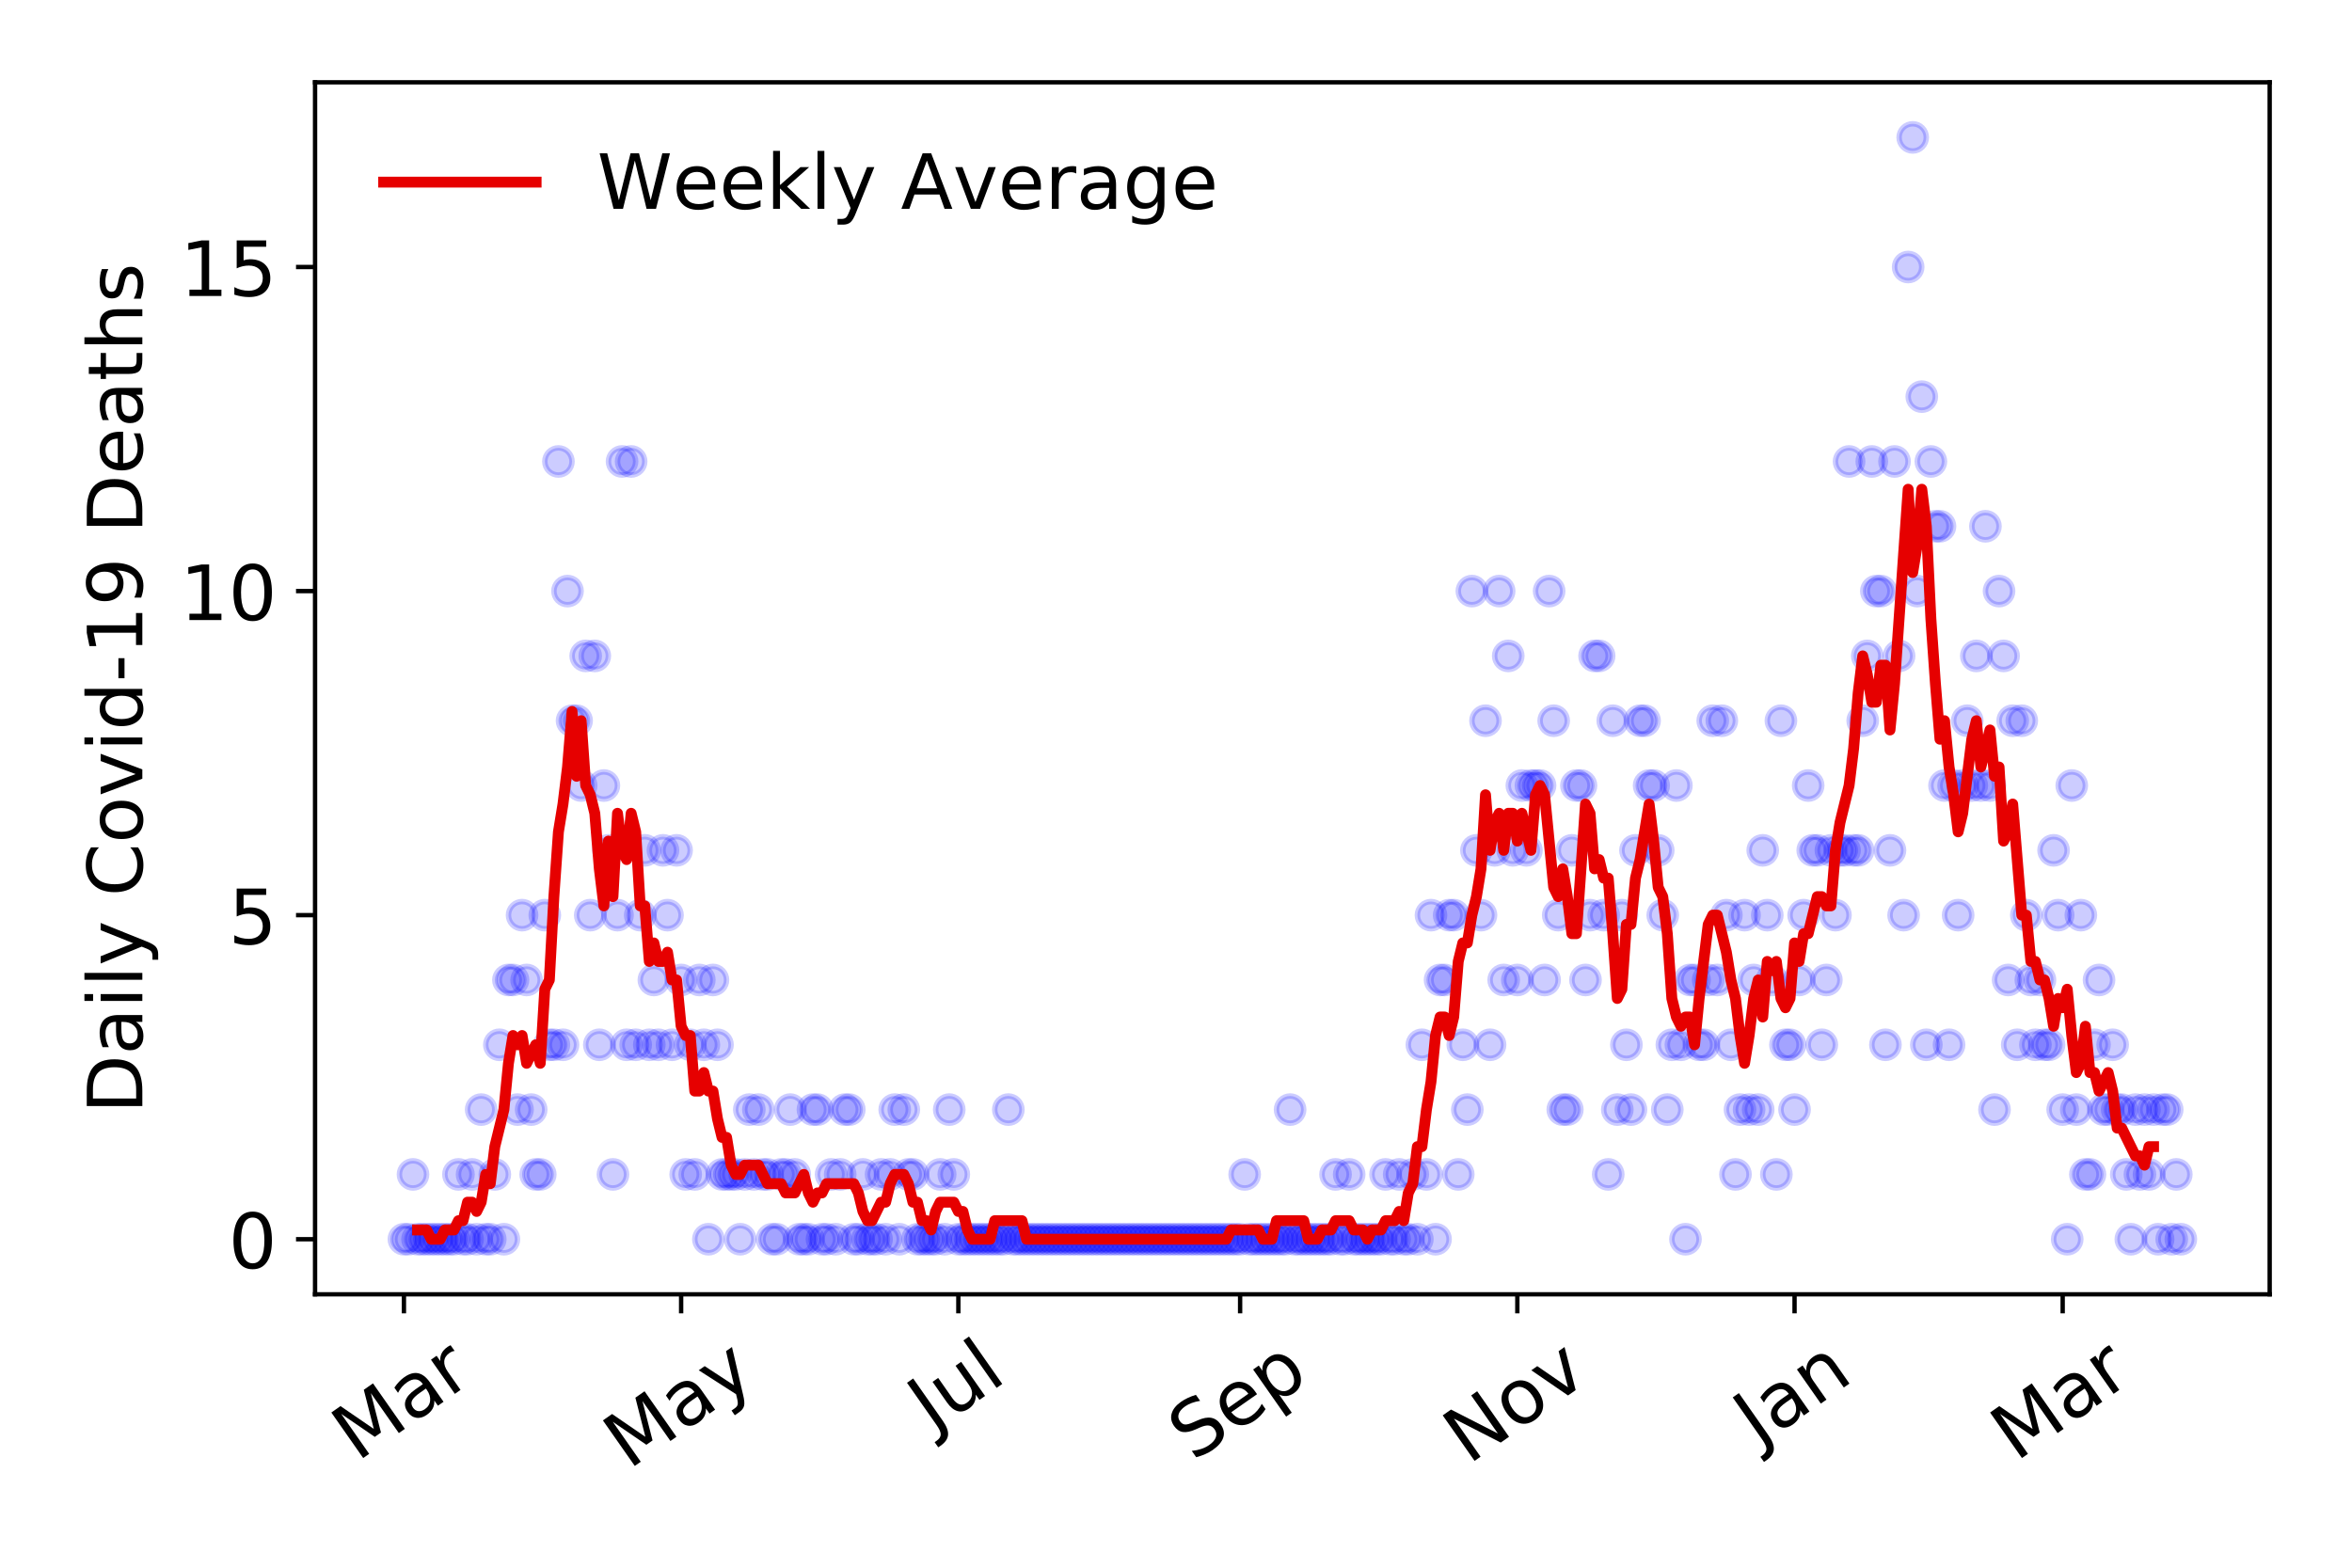 <?xml version="1.0" encoding="utf-8" standalone="no"?>
<!DOCTYPE svg PUBLIC "-//W3C//DTD SVG 1.1//EN"
  "http://www.w3.org/Graphics/SVG/1.1/DTD/svg11.dtd">
<!-- Created with matplotlib (https://matplotlib.org/) -->
<svg height="288pt" version="1.1" viewBox="0 0 432 288" width="432pt" xmlns="http://www.w3.org/2000/svg" xmlns:xlink="http://www.w3.org/1999/xlink">
 <defs>
  <style type="text/css">
*{stroke-linecap:butt;stroke-linejoin:round;}
  </style>
 </defs>
 <g id="figure_1">
  <g id="patch_1">
   <path d="M 0 288 
L 432 288 
L 432 0 
L 0 0 
z
" style="fill:#ffffff;"/>
  </g>
  <g id="axes_1">
   <g id="patch_2">
    <path d="M 57.87 237.778 
L 416.88 237.778 
L 416.88 15.12 
L 57.87 15.12 
z
" style="fill:#ffffff;"/>
   </g>
   <g id="matplotlib.axis_1">
    <g id="xtick_1">
     <g id="line2d_1">
      <defs>
       <path d="M 0 0 
L 0 3.5 
" id="m5b885c961c" style="stroke:#000000;stroke-width:0.8;"/>
      </defs>
      <g>
       <use style="stroke:#000000;stroke-width:0.8;" x="74.189" xlink:href="#m5b885c961c" y="237.778"/>
      </g>
     </g>
     <g id="text_1">
      <!-- Mar -->
      <defs>
       <path d="M 9.812 72.906 
L 24.516 72.906 
L 43.109 23.297 
L 61.812 72.906 
L 76.516 72.906 
L 76.516 0 
L 66.891 0 
L 66.891 64.016 
L 48.094 14.016 
L 38.188 14.016 
L 19.391 64.016 
L 19.391 0 
L 9.812 0 
z
" id="DejaVuSans-77"/>
       <path d="M 34.281 27.484 
Q 23.391 27.484 19.188 25 
Q 14.984 22.516 14.984 16.5 
Q 14.984 11.719 18.141 8.906 
Q 21.297 6.109 26.703 6.109 
Q 34.188 6.109 38.703 11.406 
Q 43.219 16.703 43.219 25.484 
L 43.219 27.484 
z
M 52.203 31.203 
L 52.203 0 
L 43.219 0 
L 43.219 8.297 
Q 40.141 3.328 35.547 0.953 
Q 30.953 -1.422 24.312 -1.422 
Q 15.922 -1.422 10.953 3.297 
Q 6 8.016 6 15.922 
Q 6 25.141 12.172 29.828 
Q 18.359 34.516 30.609 34.516 
L 43.219 34.516 
L 43.219 35.406 
Q 43.219 41.609 39.141 45 
Q 35.062 48.391 27.688 48.391 
Q 23 48.391 18.547 47.266 
Q 14.109 46.141 10.016 43.891 
L 10.016 52.203 
Q 14.938 54.109 19.578 55.047 
Q 24.219 56 28.609 56 
Q 40.484 56 46.344 49.844 
Q 52.203 43.703 52.203 31.203 
z
" id="DejaVuSans-97"/>
       <path d="M 41.109 46.297 
Q 39.594 47.172 37.812 47.578 
Q 36.031 48 33.891 48 
Q 26.266 48 22.188 43.047 
Q 18.109 38.094 18.109 28.812 
L 18.109 0 
L 9.078 0 
L 9.078 54.688 
L 18.109 54.688 
L 18.109 46.188 
Q 20.953 51.172 25.484 53.578 
Q 30.031 56 36.531 56 
Q 37.453 56 38.578 55.875 
Q 39.703 55.766 41.062 55.516 
z
" id="DejaVuSans-114"/>
      </defs>
      <g transform="translate(65.586 268.643)rotate(-35)scale(0.14 -0.14)">
       <use xlink:href="#DejaVuSans-77"/>
       <use x="86.279" xlink:href="#DejaVuSans-97"/>
       <use x="147.559" xlink:href="#DejaVuSans-114"/>
      </g>
     </g>
    </g>
    <g id="xtick_2">
     <g id="line2d_2">
      <g>
       <use style="stroke:#000000;stroke-width:0.8;" x="125.106" xlink:href="#m5b885c961c" y="237.778"/>
      </g>
     </g>
     <g id="text_2">
      <!-- May -->
      <defs>
       <path d="M 32.172 -5.078 
Q 28.375 -14.844 24.75 -17.812 
Q 21.141 -20.797 15.094 -20.797 
L 7.906 -20.797 
L 7.906 -13.281 
L 13.188 -13.281 
Q 16.891 -13.281 18.938 -11.516 
Q 21 -9.766 23.484 -3.219 
L 25.094 0.875 
L 2.984 54.688 
L 12.5 54.688 
L 29.594 11.922 
L 46.688 54.688 
L 56.203 54.688 
z
" id="DejaVuSans-121"/>
      </defs>
      <g transform="translate(115.467 270.094)rotate(-35)scale(0.14 -0.14)">
       <use xlink:href="#DejaVuSans-77"/>
       <use x="86.279" xlink:href="#DejaVuSans-97"/>
       <use x="147.559" xlink:href="#DejaVuSans-121"/>
      </g>
     </g>
    </g>
    <g id="xtick_3">
     <g id="line2d_3">
      <g>
       <use style="stroke:#000000;stroke-width:0.8;" x="176.024" xlink:href="#m5b885c961c" y="237.778"/>
      </g>
     </g>
     <g id="text_3">
      <!-- Jul -->
      <defs>
       <path d="M 9.812 72.906 
L 19.672 72.906 
L 19.672 5.078 
Q 19.672 -8.109 14.672 -14.062 
Q 9.672 -20.016 -1.422 -20.016 
L -5.172 -20.016 
L -5.172 -11.719 
L -2.094 -11.719 
Q 4.438 -11.719 7.125 -8.047 
Q 9.812 -4.391 9.812 5.078 
z
" id="DejaVuSans-74"/>
       <path d="M 8.5 21.578 
L 8.5 54.688 
L 17.484 54.688 
L 17.484 21.922 
Q 17.484 14.156 20.5 10.266 
Q 23.531 6.391 29.594 6.391 
Q 36.859 6.391 41.078 11.031 
Q 45.312 15.672 45.312 23.688 
L 45.312 54.688 
L 54.297 54.688 
L 54.297 0 
L 45.312 0 
L 45.312 8.406 
Q 42.047 3.422 37.719 1 
Q 33.406 -1.422 27.688 -1.422 
Q 18.266 -1.422 13.375 4.438 
Q 8.5 10.297 8.5 21.578 
z
M 31.109 56 
z
" id="DejaVuSans-117"/>
       <path d="M 9.422 75.984 
L 18.406 75.984 
L 18.406 0 
L 9.422 0 
z
" id="DejaVuSans-108"/>
      </defs>
      <g transform="translate(171.321 263.181)rotate(-35)scale(0.14 -0.14)">
       <use xlink:href="#DejaVuSans-74"/>
       <use x="29.492" xlink:href="#DejaVuSans-117"/>
       <use x="92.871" xlink:href="#DejaVuSans-108"/>
      </g>
     </g>
    </g>
    <g id="xtick_4">
     <g id="line2d_4">
      <g>
       <use style="stroke:#000000;stroke-width:0.8;" x="227.776" xlink:href="#m5b885c961c" y="237.778"/>
      </g>
     </g>
     <g id="text_4">
      <!-- Sep -->
      <defs>
       <path d="M 53.516 70.516 
L 53.516 60.891 
Q 47.906 63.578 42.922 64.891 
Q 37.938 66.219 33.297 66.219 
Q 25.25 66.219 20.875 63.094 
Q 16.5 59.969 16.5 54.203 
Q 16.5 49.359 19.406 46.891 
Q 22.312 44.438 30.422 42.922 
L 36.375 41.703 
Q 47.406 39.594 52.656 34.297 
Q 57.906 29 57.906 20.125 
Q 57.906 9.516 50.797 4.047 
Q 43.703 -1.422 29.984 -1.422 
Q 24.812 -1.422 18.969 -0.25 
Q 13.141 0.922 6.891 3.219 
L 6.891 13.375 
Q 12.891 10.016 18.656 8.297 
Q 24.422 6.594 29.984 6.594 
Q 38.422 6.594 43.016 9.906 
Q 47.609 13.234 47.609 19.391 
Q 47.609 24.75 44.312 27.781 
Q 41.016 30.812 33.5 32.328 
L 27.484 33.5 
Q 16.453 35.688 11.516 40.375 
Q 6.594 45.062 6.594 53.422 
Q 6.594 63.094 13.406 68.656 
Q 20.219 74.219 32.172 74.219 
Q 37.312 74.219 42.625 73.281 
Q 47.953 72.359 53.516 70.516 
z
" id="DejaVuSans-83"/>
       <path d="M 56.203 29.594 
L 56.203 25.203 
L 14.891 25.203 
Q 15.484 15.922 20.484 11.062 
Q 25.484 6.203 34.422 6.203 
Q 39.594 6.203 44.453 7.469 
Q 49.312 8.734 54.109 11.281 
L 54.109 2.781 
Q 49.266 0.734 44.188 -0.344 
Q 39.109 -1.422 33.891 -1.422 
Q 20.797 -1.422 13.156 6.188 
Q 5.516 13.812 5.516 26.812 
Q 5.516 40.234 12.766 48.109 
Q 20.016 56 32.328 56 
Q 43.359 56 49.781 48.891 
Q 56.203 41.797 56.203 29.594 
z
M 47.219 32.234 
Q 47.125 39.594 43.094 43.984 
Q 39.062 48.391 32.422 48.391 
Q 24.906 48.391 20.391 44.141 
Q 15.875 39.891 15.188 32.172 
z
" id="DejaVuSans-101"/>
       <path d="M 18.109 8.203 
L 18.109 -20.797 
L 9.078 -20.797 
L 9.078 54.688 
L 18.109 54.688 
L 18.109 46.391 
Q 20.953 51.266 25.266 53.625 
Q 29.594 56 35.594 56 
Q 45.562 56 51.781 48.094 
Q 58.016 40.188 58.016 27.297 
Q 58.016 14.406 51.781 6.484 
Q 45.562 -1.422 35.594 -1.422 
Q 29.594 -1.422 25.266 0.953 
Q 20.953 3.328 18.109 8.203 
z
M 48.688 27.297 
Q 48.688 37.203 44.609 42.844 
Q 40.531 48.484 33.406 48.484 
Q 26.266 48.484 22.188 42.844 
Q 18.109 37.203 18.109 27.297 
Q 18.109 17.391 22.188 11.75 
Q 26.266 6.109 33.406 6.109 
Q 40.531 6.109 44.609 11.75 
Q 48.688 17.391 48.688 27.297 
z
" id="DejaVuSans-112"/>
      </defs>
      <g transform="translate(219.183 268.629)rotate(-35)scale(0.14 -0.14)">
       <use xlink:href="#DejaVuSans-83"/>
       <use x="63.477" xlink:href="#DejaVuSans-101"/>
       <use x="125" xlink:href="#DejaVuSans-112"/>
      </g>
     </g>
    </g>
    <g id="xtick_5">
     <g id="line2d_5">
      <g>
       <use style="stroke:#000000;stroke-width:0.8;" x="278.693" xlink:href="#m5b885c961c" y="237.778"/>
      </g>
     </g>
     <g id="text_5">
      <!-- Nov -->
      <defs>
       <path d="M 9.812 72.906 
L 23.094 72.906 
L 55.422 11.922 
L 55.422 72.906 
L 64.984 72.906 
L 64.984 0 
L 51.703 0 
L 19.391 60.984 
L 19.391 0 
L 9.812 0 
z
" id="DejaVuSans-78"/>
       <path d="M 30.609 48.391 
Q 23.391 48.391 19.188 42.75 
Q 14.984 37.109 14.984 27.297 
Q 14.984 17.484 19.156 11.844 
Q 23.344 6.203 30.609 6.203 
Q 37.797 6.203 41.984 11.859 
Q 46.188 17.531 46.188 27.297 
Q 46.188 37.016 41.984 42.703 
Q 37.797 48.391 30.609 48.391 
z
M 30.609 56 
Q 42.328 56 49.016 48.375 
Q 55.719 40.766 55.719 27.297 
Q 55.719 13.875 49.016 6.219 
Q 42.328 -1.422 30.609 -1.422 
Q 18.844 -1.422 12.172 6.219 
Q 5.516 13.875 5.516 27.297 
Q 5.516 40.766 12.172 48.375 
Q 18.844 56 30.609 56 
z
" id="DejaVuSans-111"/>
       <path d="M 2.984 54.688 
L 12.5 54.688 
L 29.594 8.797 
L 46.688 54.688 
L 56.203 54.688 
L 35.688 0 
L 23.484 0 
z
" id="DejaVuSans-118"/>
      </defs>
      <g transform="translate(269.717 269.166)rotate(-35)scale(0.14 -0.14)">
       <use xlink:href="#DejaVuSans-78"/>
       <use x="74.805" xlink:href="#DejaVuSans-111"/>
       <use x="135.986" xlink:href="#DejaVuSans-118"/>
      </g>
     </g>
    </g>
    <g id="xtick_6">
     <g id="line2d_6">
      <g>
       <use style="stroke:#000000;stroke-width:0.8;" x="329.611" xlink:href="#m5b885c961c" y="237.778"/>
      </g>
     </g>
     <g id="text_6">
      <!-- Jan -->
      <defs>
       <path d="M 54.891 33.016 
L 54.891 0 
L 45.906 0 
L 45.906 32.719 
Q 45.906 40.484 42.875 44.328 
Q 39.844 48.188 33.797 48.188 
Q 26.516 48.188 22.312 43.547 
Q 18.109 38.922 18.109 30.906 
L 18.109 0 
L 9.078 0 
L 9.078 54.688 
L 18.109 54.688 
L 18.109 46.188 
Q 21.344 51.125 25.703 53.562 
Q 30.078 56 35.797 56 
Q 45.219 56 50.047 50.172 
Q 54.891 44.344 54.891 33.016 
z
" id="DejaVuSans-110"/>
      </defs>
      <g transform="translate(322.987 265.871)rotate(-35)scale(0.14 -0.14)">
       <use xlink:href="#DejaVuSans-74"/>
       <use x="29.492" xlink:href="#DejaVuSans-97"/>
       <use x="90.771" xlink:href="#DejaVuSans-110"/>
      </g>
     </g>
    </g>
    <g id="xtick_7">
     <g id="line2d_7">
      <g>
       <use style="stroke:#000000;stroke-width:0.8;" x="378.859" xlink:href="#m5b885c961c" y="237.778"/>
      </g>
     </g>
     <g id="text_7">
      <!-- Mar -->
      <g transform="translate(370.256 268.643)rotate(-35)scale(0.14 -0.14)">
       <use xlink:href="#DejaVuSans-77"/>
       <use x="86.279" xlink:href="#DejaVuSans-97"/>
       <use x="147.559" xlink:href="#DejaVuSans-114"/>
      </g>
     </g>
    </g>
   </g>
   <g id="matplotlib.axis_2">
    <g id="ytick_1">
     <g id="line2d_8">
      <defs>
       <path d="M 0 0 
L -3.5 0 
" id="mc09bfb570c" style="stroke:#000000;stroke-width:0.8;"/>
      </defs>
      <g>
       <use style="stroke:#000000;stroke-width:0.8;" x="57.87" xlink:href="#mc09bfb570c" y="227.657"/>
      </g>
     </g>
     <g id="text_8">
      <!-- 0 -->
      <defs>
       <path d="M 31.781 66.406 
Q 24.172 66.406 20.328 58.906 
Q 16.5 51.422 16.5 36.375 
Q 16.5 21.391 20.328 13.891 
Q 24.172 6.391 31.781 6.391 
Q 39.453 6.391 43.281 13.891 
Q 47.125 21.391 47.125 36.375 
Q 47.125 51.422 43.281 58.906 
Q 39.453 66.406 31.781 66.406 
z
M 31.781 74.219 
Q 44.047 74.219 50.516 64.516 
Q 56.984 54.828 56.984 36.375 
Q 56.984 17.969 50.516 8.266 
Q 44.047 -1.422 31.781 -1.422 
Q 19.531 -1.422 13.062 8.266 
Q 6.594 17.969 6.594 36.375 
Q 6.594 54.828 13.062 64.516 
Q 19.531 74.219 31.781 74.219 
z
" id="DejaVuSans-48"/>
      </defs>
      <g transform="translate(41.962 232.976)scale(0.14 -0.14)">
       <use xlink:href="#DejaVuSans-48"/>
      </g>
     </g>
    </g>
    <g id="ytick_2">
     <g id="line2d_9">
      <g>
       <use style="stroke:#000000;stroke-width:0.8;" x="57.87" xlink:href="#mc09bfb570c" y="168.123"/>
      </g>
     </g>
     <g id="text_9">
      <!-- 5 -->
      <defs>
       <path d="M 10.797 72.906 
L 49.516 72.906 
L 49.516 64.594 
L 19.828 64.594 
L 19.828 46.734 
Q 21.969 47.469 24.109 47.828 
Q 26.266 48.188 28.422 48.188 
Q 40.625 48.188 47.75 41.5 
Q 54.891 34.812 54.891 23.391 
Q 54.891 11.625 47.562 5.094 
Q 40.234 -1.422 26.906 -1.422 
Q 22.312 -1.422 17.547 -0.641 
Q 12.797 0.141 7.719 1.703 
L 7.719 11.625 
Q 12.109 9.234 16.797 8.062 
Q 21.484 6.891 26.703 6.891 
Q 35.156 6.891 40.078 11.328 
Q 45.016 15.766 45.016 23.391 
Q 45.016 31 40.078 35.438 
Q 35.156 39.891 26.703 39.891 
Q 22.75 39.891 18.812 39.016 
Q 14.891 38.141 10.797 36.281 
z
" id="DejaVuSans-53"/>
      </defs>
      <g transform="translate(41.962 173.442)scale(0.14 -0.14)">
       <use xlink:href="#DejaVuSans-53"/>
      </g>
     </g>
    </g>
    <g id="ytick_3">
     <g id="line2d_10">
      <g>
       <use style="stroke:#000000;stroke-width:0.8;" x="57.87" xlink:href="#mc09bfb570c" y="108.589"/>
      </g>
     </g>
     <g id="text_10">
      <!-- 10 -->
      <defs>
       <path d="M 12.406 8.297 
L 28.516 8.297 
L 28.516 63.922 
L 10.984 60.406 
L 10.984 69.391 
L 28.422 72.906 
L 38.281 72.906 
L 38.281 8.297 
L 54.391 8.297 
L 54.391 0 
L 12.406 0 
z
" id="DejaVuSans-49"/>
      </defs>
      <g transform="translate(33.055 113.908)scale(0.14 -0.14)">
       <use xlink:href="#DejaVuSans-49"/>
       <use x="63.623" xlink:href="#DejaVuSans-48"/>
      </g>
     </g>
    </g>
    <g id="ytick_4">
     <g id="line2d_11">
      <g>
       <use style="stroke:#000000;stroke-width:0.8;" x="57.87" xlink:href="#mc09bfb570c" y="49.055"/>
      </g>
     </g>
     <g id="text_11">
      <!-- 15 -->
      <g transform="translate(33.055 54.373)scale(0.14 -0.14)">
       <use xlink:href="#DejaVuSans-49"/>
       <use x="63.623" xlink:href="#DejaVuSans-53"/>
      </g>
     </g>
    </g>
    <g id="text_12">
     <!-- Daily Covid-19 Deaths -->
     <defs>
      <path d="M 19.672 64.797 
L 19.672 8.109 
L 31.594 8.109 
Q 46.688 8.109 53.688 14.938 
Q 60.688 21.781 60.688 36.531 
Q 60.688 51.172 53.688 57.984 
Q 46.688 64.797 31.594 64.797 
z
M 9.812 72.906 
L 30.078 72.906 
Q 51.266 72.906 61.172 64.094 
Q 71.094 55.281 71.094 36.531 
Q 71.094 17.672 61.125 8.828 
Q 51.172 0 30.078 0 
L 9.812 0 
z
" id="DejaVuSans-68"/>
      <path d="M 9.422 54.688 
L 18.406 54.688 
L 18.406 0 
L 9.422 0 
z
M 9.422 75.984 
L 18.406 75.984 
L 18.406 64.594 
L 9.422 64.594 
z
" id="DejaVuSans-105"/>
      <path id="DejaVuSans-32"/>
      <path d="M 64.406 67.281 
L 64.406 56.891 
Q 59.422 61.531 53.781 63.812 
Q 48.141 66.109 41.797 66.109 
Q 29.297 66.109 22.656 58.469 
Q 16.016 50.828 16.016 36.375 
Q 16.016 21.969 22.656 14.328 
Q 29.297 6.688 41.797 6.688 
Q 48.141 6.688 53.781 8.984 
Q 59.422 11.281 64.406 15.922 
L 64.406 5.609 
Q 59.234 2.094 53.438 0.328 
Q 47.656 -1.422 41.219 -1.422 
Q 24.656 -1.422 15.125 8.703 
Q 5.609 18.844 5.609 36.375 
Q 5.609 53.953 15.125 64.078 
Q 24.656 74.219 41.219 74.219 
Q 47.75 74.219 53.531 72.484 
Q 59.328 70.75 64.406 67.281 
z
" id="DejaVuSans-67"/>
      <path d="M 45.406 46.391 
L 45.406 75.984 
L 54.391 75.984 
L 54.391 0 
L 45.406 0 
L 45.406 8.203 
Q 42.578 3.328 38.25 0.953 
Q 33.938 -1.422 27.875 -1.422 
Q 17.969 -1.422 11.734 6.484 
Q 5.516 14.406 5.516 27.297 
Q 5.516 40.188 11.734 48.094 
Q 17.969 56 27.875 56 
Q 33.938 56 38.25 53.625 
Q 42.578 51.266 45.406 46.391 
z
M 14.797 27.297 
Q 14.797 17.391 18.875 11.75 
Q 22.953 6.109 30.078 6.109 
Q 37.203 6.109 41.297 11.75 
Q 45.406 17.391 45.406 27.297 
Q 45.406 37.203 41.297 42.844 
Q 37.203 48.484 30.078 48.484 
Q 22.953 48.484 18.875 42.844 
Q 14.797 37.203 14.797 27.297 
z
" id="DejaVuSans-100"/>
      <path d="M 4.891 31.391 
L 31.203 31.391 
L 31.203 23.391 
L 4.891 23.391 
z
" id="DejaVuSans-45"/>
      <path d="M 10.984 1.516 
L 10.984 10.5 
Q 14.703 8.734 18.5 7.812 
Q 22.312 6.891 25.984 6.891 
Q 35.75 6.891 40.891 13.453 
Q 46.047 20.016 46.781 33.406 
Q 43.953 29.203 39.594 26.953 
Q 35.25 24.703 29.984 24.703 
Q 19.047 24.703 12.672 31.312 
Q 6.297 37.938 6.297 49.422 
Q 6.297 60.641 12.938 67.422 
Q 19.578 74.219 30.609 74.219 
Q 43.266 74.219 49.922 64.516 
Q 56.594 54.828 56.594 36.375 
Q 56.594 19.141 48.406 8.859 
Q 40.234 -1.422 26.422 -1.422 
Q 22.703 -1.422 18.891 -0.688 
Q 15.094 0.047 10.984 1.516 
z
M 30.609 32.422 
Q 37.25 32.422 41.125 36.953 
Q 45.016 41.5 45.016 49.422 
Q 45.016 57.281 41.125 61.844 
Q 37.25 66.406 30.609 66.406 
Q 23.969 66.406 20.094 61.844 
Q 16.219 57.281 16.219 49.422 
Q 16.219 41.5 20.094 36.953 
Q 23.969 32.422 30.609 32.422 
z
" id="DejaVuSans-57"/>
      <path d="M 18.312 70.219 
L 18.312 54.688 
L 36.812 54.688 
L 36.812 47.703 
L 18.312 47.703 
L 18.312 18.016 
Q 18.312 11.328 20.141 9.422 
Q 21.969 7.516 27.594 7.516 
L 36.812 7.516 
L 36.812 0 
L 27.594 0 
Q 17.188 0 13.234 3.875 
Q 9.281 7.766 9.281 18.016 
L 9.281 47.703 
L 2.688 47.703 
L 2.688 54.688 
L 9.281 54.688 
L 9.281 70.219 
z
" id="DejaVuSans-116"/>
      <path d="M 54.891 33.016 
L 54.891 0 
L 45.906 0 
L 45.906 32.719 
Q 45.906 40.484 42.875 44.328 
Q 39.844 48.188 33.797 48.188 
Q 26.516 48.188 22.312 43.547 
Q 18.109 38.922 18.109 30.906 
L 18.109 0 
L 9.078 0 
L 9.078 75.984 
L 18.109 75.984 
L 18.109 46.188 
Q 21.344 51.125 25.703 53.562 
Q 30.078 56 35.797 56 
Q 45.219 56 50.047 50.172 
Q 54.891 44.344 54.891 33.016 
z
" id="DejaVuSans-104"/>
      <path d="M 44.281 53.078 
L 44.281 44.578 
Q 40.484 46.531 36.375 47.5 
Q 32.281 48.484 27.875 48.484 
Q 21.188 48.484 17.844 46.438 
Q 14.5 44.391 14.5 40.281 
Q 14.5 37.156 16.891 35.375 
Q 19.281 33.594 26.516 31.984 
L 29.594 31.297 
Q 39.156 29.25 43.188 25.516 
Q 47.219 21.781 47.219 15.094 
Q 47.219 7.469 41.188 3.016 
Q 35.156 -1.422 24.609 -1.422 
Q 20.219 -1.422 15.453 -0.562 
Q 10.688 0.297 5.422 2 
L 5.422 11.281 
Q 10.406 8.688 15.234 7.391 
Q 20.062 6.109 24.812 6.109 
Q 31.156 6.109 34.562 8.281 
Q 37.984 10.453 37.984 14.406 
Q 37.984 18.062 35.516 20.016 
Q 33.062 21.969 24.703 23.781 
L 21.578 24.516 
Q 13.234 26.266 9.516 29.906 
Q 5.812 33.547 5.812 39.891 
Q 5.812 47.609 11.281 51.797 
Q 16.75 56 26.812 56 
Q 31.781 56 36.172 55.266 
Q 40.578 54.547 44.281 53.078 
z
" id="DejaVuSans-115"/>
     </defs>
     <g transform="translate(26.143 204.56)rotate(-90)scale(0.14 -0.14)">
      <use xlink:href="#DejaVuSans-68"/>
      <use x="77.002" xlink:href="#DejaVuSans-97"/>
      <use x="138.281" xlink:href="#DejaVuSans-105"/>
      <use x="166.064" xlink:href="#DejaVuSans-108"/>
      <use x="193.848" xlink:href="#DejaVuSans-121"/>
      <use x="253.027" xlink:href="#DejaVuSans-32"/>
      <use x="284.814" xlink:href="#DejaVuSans-67"/>
      <use x="354.639" xlink:href="#DejaVuSans-111"/>
      <use x="415.82" xlink:href="#DejaVuSans-118"/>
      <use x="475" xlink:href="#DejaVuSans-105"/>
      <use x="502.783" xlink:href="#DejaVuSans-100"/>
      <use x="566.26" xlink:href="#DejaVuSans-45"/>
      <use x="602.344" xlink:href="#DejaVuSans-49"/>
      <use x="665.967" xlink:href="#DejaVuSans-57"/>
      <use x="729.59" xlink:href="#DejaVuSans-32"/>
      <use x="761.377" xlink:href="#DejaVuSans-68"/>
      <use x="838.379" xlink:href="#DejaVuSans-101"/>
      <use x="899.902" xlink:href="#DejaVuSans-97"/>
      <use x="961.182" xlink:href="#DejaVuSans-116"/>
      <use x="1000.391" xlink:href="#DejaVuSans-104"/>
      <use x="1063.77" xlink:href="#DejaVuSans-115"/>
     </g>
    </g>
   </g>
   <g id="line2d_12">
    <defs>
     <path d="M 0 2.5 
C 0.663 2.5 1.299 2.237 1.768 1.768 
C 2.237 1.299 2.5 0.663 2.5 0 
C 2.5 -0.663 2.237 -1.299 1.768 -1.768 
C 1.299 -2.237 0.663 -2.5 0 -2.5 
C -0.663 -2.5 -1.299 -2.237 -1.768 -1.768 
C -2.237 -1.299 -2.5 -0.663 -2.5 0 
C -2.5 0.663 -2.237 1.299 -1.768 1.768 
C -1.299 2.237 -0.663 2.5 0 2.5 
z
" id="mc8b626c220" style="stroke:#0000ff;stroke-opacity:0.2;"/>
    </defs>
    <g clip-path="url(#pc7243600d5)">
     <use style="fill:#0000ff;fill-opacity:0.2;stroke:#0000ff;stroke-opacity:0.2;" x="74.189" xlink:href="#mc8b626c220" y="227.657"/>
     <use style="fill:#0000ff;fill-opacity:0.2;stroke:#0000ff;stroke-opacity:0.2;" x="75.023" xlink:href="#mc8b626c220" y="227.657"/>
     <use style="fill:#0000ff;fill-opacity:0.2;stroke:#0000ff;stroke-opacity:0.2;" x="75.858" xlink:href="#mc8b626c220" y="215.75"/>
     <use style="fill:#0000ff;fill-opacity:0.2;stroke:#0000ff;stroke-opacity:0.2;" x="76.693" xlink:href="#mc8b626c220" y="227.657"/>
     <use style="fill:#0000ff;fill-opacity:0.2;stroke:#0000ff;stroke-opacity:0.2;" x="77.527" xlink:href="#mc8b626c220" y="227.657"/>
     <use style="fill:#0000ff;fill-opacity:0.2;stroke:#0000ff;stroke-opacity:0.2;" x="78.362" xlink:href="#mc8b626c220" y="227.657"/>
     <use style="fill:#0000ff;fill-opacity:0.2;stroke:#0000ff;stroke-opacity:0.2;" x="79.197" xlink:href="#mc8b626c220" y="227.657"/>
     <use style="fill:#0000ff;fill-opacity:0.2;stroke:#0000ff;stroke-opacity:0.2;" x="80.032" xlink:href="#mc8b626c220" y="227.657"/>
     <use style="fill:#0000ff;fill-opacity:0.2;stroke:#0000ff;stroke-opacity:0.2;" x="80.866" xlink:href="#mc8b626c220" y="227.657"/>
     <use style="fill:#0000ff;fill-opacity:0.2;stroke:#0000ff;stroke-opacity:0.2;" x="81.701" xlink:href="#mc8b626c220" y="227.657"/>
     <use style="fill:#0000ff;fill-opacity:0.2;stroke:#0000ff;stroke-opacity:0.2;" x="82.536" xlink:href="#mc8b626c220" y="227.657"/>
     <use style="fill:#0000ff;fill-opacity:0.2;stroke:#0000ff;stroke-opacity:0.2;" x="83.37" xlink:href="#mc8b626c220" y="227.657"/>
     <use style="fill:#0000ff;fill-opacity:0.2;stroke:#0000ff;stroke-opacity:0.2;" x="84.205" xlink:href="#mc8b626c220" y="215.75"/>
     <use style="fill:#0000ff;fill-opacity:0.2;stroke:#0000ff;stroke-opacity:0.2;" x="85.04" xlink:href="#mc8b626c220" y="227.657"/>
     <use style="fill:#0000ff;fill-opacity:0.2;stroke:#0000ff;stroke-opacity:0.2;" x="85.875" xlink:href="#mc8b626c220" y="227.657"/>
     <use style="fill:#0000ff;fill-opacity:0.2;stroke:#0000ff;stroke-opacity:0.2;" x="86.709" xlink:href="#mc8b626c220" y="215.75"/>
     <use style="fill:#0000ff;fill-opacity:0.2;stroke:#0000ff;stroke-opacity:0.2;" x="87.544" xlink:href="#mc8b626c220" y="227.657"/>
     <use style="fill:#0000ff;fill-opacity:0.2;stroke:#0000ff;stroke-opacity:0.2;" x="88.379" xlink:href="#mc8b626c220" y="203.844"/>
     <use style="fill:#0000ff;fill-opacity:0.2;stroke:#0000ff;stroke-opacity:0.2;" x="89.213" xlink:href="#mc8b626c220" y="227.657"/>
     <use style="fill:#0000ff;fill-opacity:0.2;stroke:#0000ff;stroke-opacity:0.2;" x="90.048" xlink:href="#mc8b626c220" y="227.657"/>
     <use style="fill:#0000ff;fill-opacity:0.2;stroke:#0000ff;stroke-opacity:0.2;" x="90.883" xlink:href="#mc8b626c220" y="215.75"/>
     <use style="fill:#0000ff;fill-opacity:0.2;stroke:#0000ff;stroke-opacity:0.2;" x="91.718" xlink:href="#mc8b626c220" y="191.937"/>
     <use style="fill:#0000ff;fill-opacity:0.2;stroke:#0000ff;stroke-opacity:0.2;" x="92.552" xlink:href="#mc8b626c220" y="227.657"/>
     <use style="fill:#0000ff;fill-opacity:0.2;stroke:#0000ff;stroke-opacity:0.2;" x="93.387" xlink:href="#mc8b626c220" y="180.03"/>
     <use style="fill:#0000ff;fill-opacity:0.2;stroke:#0000ff;stroke-opacity:0.2;" x="94.222" xlink:href="#mc8b626c220" y="180.03"/>
     <use style="fill:#0000ff;fill-opacity:0.2;stroke:#0000ff;stroke-opacity:0.2;" x="95.056" xlink:href="#mc8b626c220" y="203.844"/>
     <use style="fill:#0000ff;fill-opacity:0.2;stroke:#0000ff;stroke-opacity:0.2;" x="95.891" xlink:href="#mc8b626c220" y="168.123"/>
     <use style="fill:#0000ff;fill-opacity:0.2;stroke:#0000ff;stroke-opacity:0.2;" x="96.726" xlink:href="#mc8b626c220" y="180.03"/>
     <use style="fill:#0000ff;fill-opacity:0.2;stroke:#0000ff;stroke-opacity:0.2;" x="97.561" xlink:href="#mc8b626c220" y="203.844"/>
     <use style="fill:#0000ff;fill-opacity:0.2;stroke:#0000ff;stroke-opacity:0.2;" x="98.395" xlink:href="#mc8b626c220" y="215.75"/>
     <use style="fill:#0000ff;fill-opacity:0.2;stroke:#0000ff;stroke-opacity:0.2;" x="99.23" xlink:href="#mc8b626c220" y="215.75"/>
     <use style="fill:#0000ff;fill-opacity:0.2;stroke:#0000ff;stroke-opacity:0.2;" x="100.065" xlink:href="#mc8b626c220" y="168.123"/>
     <use style="fill:#0000ff;fill-opacity:0.2;stroke:#0000ff;stroke-opacity:0.2;" x="100.899" xlink:href="#mc8b626c220" y="191.937"/>
     <use style="fill:#0000ff;fill-opacity:0.2;stroke:#0000ff;stroke-opacity:0.2;" x="101.734" xlink:href="#mc8b626c220" y="191.937"/>
     <use style="fill:#0000ff;fill-opacity:0.2;stroke:#0000ff;stroke-opacity:0.2;" x="102.569" xlink:href="#mc8b626c220" y="84.775"/>
     <use style="fill:#0000ff;fill-opacity:0.2;stroke:#0000ff;stroke-opacity:0.2;" x="103.404" xlink:href="#mc8b626c220" y="191.937"/>
     <use style="fill:#0000ff;fill-opacity:0.2;stroke:#0000ff;stroke-opacity:0.2;" x="104.238" xlink:href="#mc8b626c220" y="108.589"/>
     <use style="fill:#0000ff;fill-opacity:0.2;stroke:#0000ff;stroke-opacity:0.2;" x="105.073" xlink:href="#mc8b626c220" y="132.403"/>
     <use style="fill:#0000ff;fill-opacity:0.2;stroke:#0000ff;stroke-opacity:0.2;" x="105.908" xlink:href="#mc8b626c220" y="132.403"/>
     <use style="fill:#0000ff;fill-opacity:0.2;stroke:#0000ff;stroke-opacity:0.2;" x="106.742" xlink:href="#mc8b626c220" y="144.309"/>
     <use style="fill:#0000ff;fill-opacity:0.2;stroke:#0000ff;stroke-opacity:0.2;" x="107.577" xlink:href="#mc8b626c220" y="120.496"/>
     <use style="fill:#0000ff;fill-opacity:0.2;stroke:#0000ff;stroke-opacity:0.2;" x="108.412" xlink:href="#mc8b626c220" y="168.123"/>
     <use style="fill:#0000ff;fill-opacity:0.2;stroke:#0000ff;stroke-opacity:0.2;" x="109.247" xlink:href="#mc8b626c220" y="120.496"/>
     <use style="fill:#0000ff;fill-opacity:0.2;stroke:#0000ff;stroke-opacity:0.2;" x="110.081" xlink:href="#mc8b626c220" y="191.937"/>
     <use style="fill:#0000ff;fill-opacity:0.2;stroke:#0000ff;stroke-opacity:0.2;" x="110.916" xlink:href="#mc8b626c220" y="144.309"/>
     <use style="fill:#0000ff;fill-opacity:0.2;stroke:#0000ff;stroke-opacity:0.2;" x="111.751" xlink:href="#mc8b626c220" y="156.216"/>
     <use style="fill:#0000ff;fill-opacity:0.2;stroke:#0000ff;stroke-opacity:0.2;" x="112.585" xlink:href="#mc8b626c220" y="215.75"/>
     <use style="fill:#0000ff;fill-opacity:0.2;stroke:#0000ff;stroke-opacity:0.2;" x="113.42" xlink:href="#mc8b626c220" y="168.123"/>
     <use style="fill:#0000ff;fill-opacity:0.2;stroke:#0000ff;stroke-opacity:0.2;" x="114.255" xlink:href="#mc8b626c220" y="84.775"/>
     <use style="fill:#0000ff;fill-opacity:0.2;stroke:#0000ff;stroke-opacity:0.2;" x="115.09" xlink:href="#mc8b626c220" y="191.937"/>
     <use style="fill:#0000ff;fill-opacity:0.2;stroke:#0000ff;stroke-opacity:0.2;" x="115.924" xlink:href="#mc8b626c220" y="84.775"/>
     <use style="fill:#0000ff;fill-opacity:0.2;stroke:#0000ff;stroke-opacity:0.2;" x="116.759" xlink:href="#mc8b626c220" y="191.937"/>
     <use style="fill:#0000ff;fill-opacity:0.2;stroke:#0000ff;stroke-opacity:0.2;" x="117.594" xlink:href="#mc8b626c220" y="168.123"/>
     <use style="fill:#0000ff;fill-opacity:0.2;stroke:#0000ff;stroke-opacity:0.2;" x="118.428" xlink:href="#mc8b626c220" y="156.216"/>
     <use style="fill:#0000ff;fill-opacity:0.2;stroke:#0000ff;stroke-opacity:0.2;" x="119.263" xlink:href="#mc8b626c220" y="191.937"/>
     <use style="fill:#0000ff;fill-opacity:0.2;stroke:#0000ff;stroke-opacity:0.2;" x="120.098" xlink:href="#mc8b626c220" y="180.03"/>
     <use style="fill:#0000ff;fill-opacity:0.2;stroke:#0000ff;stroke-opacity:0.2;" x="120.933" xlink:href="#mc8b626c220" y="191.937"/>
     <use style="fill:#0000ff;fill-opacity:0.2;stroke:#0000ff;stroke-opacity:0.2;" x="121.767" xlink:href="#mc8b626c220" y="156.216"/>
     <use style="fill:#0000ff;fill-opacity:0.2;stroke:#0000ff;stroke-opacity:0.2;" x="122.602" xlink:href="#mc8b626c220" y="168.123"/>
     <use style="fill:#0000ff;fill-opacity:0.2;stroke:#0000ff;stroke-opacity:0.2;" x="123.437" xlink:href="#mc8b626c220" y="191.937"/>
     <use style="fill:#0000ff;fill-opacity:0.2;stroke:#0000ff;stroke-opacity:0.2;" x="124.271" xlink:href="#mc8b626c220" y="156.216"/>
     <use style="fill:#0000ff;fill-opacity:0.2;stroke:#0000ff;stroke-opacity:0.2;" x="125.106" xlink:href="#mc8b626c220" y="180.03"/>
     <use style="fill:#0000ff;fill-opacity:0.2;stroke:#0000ff;stroke-opacity:0.2;" x="125.941" xlink:href="#mc8b626c220" y="215.75"/>
     <use style="fill:#0000ff;fill-opacity:0.2;stroke:#0000ff;stroke-opacity:0.2;" x="126.776" xlink:href="#mc8b626c220" y="191.937"/>
     <use style="fill:#0000ff;fill-opacity:0.2;stroke:#0000ff;stroke-opacity:0.2;" x="127.61" xlink:href="#mc8b626c220" y="215.75"/>
     <use style="fill:#0000ff;fill-opacity:0.2;stroke:#0000ff;stroke-opacity:0.2;" x="128.445" xlink:href="#mc8b626c220" y="180.03"/>
     <use style="fill:#0000ff;fill-opacity:0.2;stroke:#0000ff;stroke-opacity:0.2;" x="129.28" xlink:href="#mc8b626c220" y="191.937"/>
     <use style="fill:#0000ff;fill-opacity:0.2;stroke:#0000ff;stroke-opacity:0.2;" x="130.114" xlink:href="#mc8b626c220" y="227.657"/>
     <use style="fill:#0000ff;fill-opacity:0.2;stroke:#0000ff;stroke-opacity:0.2;" x="130.949" xlink:href="#mc8b626c220" y="180.03"/>
     <use style="fill:#0000ff;fill-opacity:0.2;stroke:#0000ff;stroke-opacity:0.2;" x="131.784" xlink:href="#mc8b626c220" y="191.937"/>
     <use style="fill:#0000ff;fill-opacity:0.2;stroke:#0000ff;stroke-opacity:0.2;" x="132.619" xlink:href="#mc8b626c220" y="215.75"/>
     <use style="fill:#0000ff;fill-opacity:0.2;stroke:#0000ff;stroke-opacity:0.2;" x="133.453" xlink:href="#mc8b626c220" y="215.75"/>
     <use style="fill:#0000ff;fill-opacity:0.2;stroke:#0000ff;stroke-opacity:0.2;" x="134.288" xlink:href="#mc8b626c220" y="215.75"/>
     <use style="fill:#0000ff;fill-opacity:0.2;stroke:#0000ff;stroke-opacity:0.2;" x="135.123" xlink:href="#mc8b626c220" y="215.75"/>
     <use style="fill:#0000ff;fill-opacity:0.2;stroke:#0000ff;stroke-opacity:0.2;" x="135.957" xlink:href="#mc8b626c220" y="227.657"/>
     <use style="fill:#0000ff;fill-opacity:0.2;stroke:#0000ff;stroke-opacity:0.2;" x="136.792" xlink:href="#mc8b626c220" y="215.75"/>
     <use style="fill:#0000ff;fill-opacity:0.2;stroke:#0000ff;stroke-opacity:0.2;" x="137.627" xlink:href="#mc8b626c220" y="203.844"/>
     <use style="fill:#0000ff;fill-opacity:0.2;stroke:#0000ff;stroke-opacity:0.2;" x="138.462" xlink:href="#mc8b626c220" y="215.75"/>
     <use style="fill:#0000ff;fill-opacity:0.2;stroke:#0000ff;stroke-opacity:0.2;" x="139.296" xlink:href="#mc8b626c220" y="203.844"/>
     <use style="fill:#0000ff;fill-opacity:0.2;stroke:#0000ff;stroke-opacity:0.2;" x="140.131" xlink:href="#mc8b626c220" y="215.75"/>
     <use style="fill:#0000ff;fill-opacity:0.2;stroke:#0000ff;stroke-opacity:0.2;" x="140.966" xlink:href="#mc8b626c220" y="215.75"/>
     <use style="fill:#0000ff;fill-opacity:0.2;stroke:#0000ff;stroke-opacity:0.2;" x="141.8" xlink:href="#mc8b626c220" y="227.657"/>
     <use style="fill:#0000ff;fill-opacity:0.2;stroke:#0000ff;stroke-opacity:0.2;" x="142.635" xlink:href="#mc8b626c220" y="227.657"/>
     <use style="fill:#0000ff;fill-opacity:0.2;stroke:#0000ff;stroke-opacity:0.2;" x="143.47" xlink:href="#mc8b626c220" y="215.75"/>
     <use style="fill:#0000ff;fill-opacity:0.2;stroke:#0000ff;stroke-opacity:0.2;" x="144.305" xlink:href="#mc8b626c220" y="215.75"/>
     <use style="fill:#0000ff;fill-opacity:0.2;stroke:#0000ff;stroke-opacity:0.2;" x="145.139" xlink:href="#mc8b626c220" y="203.844"/>
     <use style="fill:#0000ff;fill-opacity:0.2;stroke:#0000ff;stroke-opacity:0.2;" x="145.974" xlink:href="#mc8b626c220" y="215.75"/>
     <use style="fill:#0000ff;fill-opacity:0.2;stroke:#0000ff;stroke-opacity:0.2;" x="146.809" xlink:href="#mc8b626c220" y="227.657"/>
     <use style="fill:#0000ff;fill-opacity:0.2;stroke:#0000ff;stroke-opacity:0.2;" x="147.643" xlink:href="#mc8b626c220" y="227.657"/>
     <use style="fill:#0000ff;fill-opacity:0.2;stroke:#0000ff;stroke-opacity:0.2;" x="148.478" xlink:href="#mc8b626c220" y="227.657"/>
     <use style="fill:#0000ff;fill-opacity:0.2;stroke:#0000ff;stroke-opacity:0.2;" x="149.313" xlink:href="#mc8b626c220" y="203.844"/>
     <use style="fill:#0000ff;fill-opacity:0.2;stroke:#0000ff;stroke-opacity:0.2;" x="150.148" xlink:href="#mc8b626c220" y="203.844"/>
     <use style="fill:#0000ff;fill-opacity:0.2;stroke:#0000ff;stroke-opacity:0.2;" x="150.982" xlink:href="#mc8b626c220" y="227.657"/>
     <use style="fill:#0000ff;fill-opacity:0.2;stroke:#0000ff;stroke-opacity:0.2;" x="151.817" xlink:href="#mc8b626c220" y="227.657"/>
     <use style="fill:#0000ff;fill-opacity:0.2;stroke:#0000ff;stroke-opacity:0.2;" x="152.652" xlink:href="#mc8b626c220" y="215.75"/>
     <use style="fill:#0000ff;fill-opacity:0.2;stroke:#0000ff;stroke-opacity:0.2;" x="153.486" xlink:href="#mc8b626c220" y="227.657"/>
     <use style="fill:#0000ff;fill-opacity:0.2;stroke:#0000ff;stroke-opacity:0.2;" x="154.321" xlink:href="#mc8b626c220" y="215.75"/>
     <use style="fill:#0000ff;fill-opacity:0.2;stroke:#0000ff;stroke-opacity:0.2;" x="155.156" xlink:href="#mc8b626c220" y="203.844"/>
     <use style="fill:#0000ff;fill-opacity:0.2;stroke:#0000ff;stroke-opacity:0.2;" x="155.99" xlink:href="#mc8b626c220" y="203.844"/>
     <use style="fill:#0000ff;fill-opacity:0.2;stroke:#0000ff;stroke-opacity:0.2;" x="156.825" xlink:href="#mc8b626c220" y="227.657"/>
     <use style="fill:#0000ff;fill-opacity:0.2;stroke:#0000ff;stroke-opacity:0.2;" x="157.66" xlink:href="#mc8b626c220" y="227.657"/>
     <use style="fill:#0000ff;fill-opacity:0.2;stroke:#0000ff;stroke-opacity:0.2;" x="158.495" xlink:href="#mc8b626c220" y="215.75"/>
     <use style="fill:#0000ff;fill-opacity:0.2;stroke:#0000ff;stroke-opacity:0.2;" x="159.329" xlink:href="#mc8b626c220" y="227.657"/>
     <use style="fill:#0000ff;fill-opacity:0.2;stroke:#0000ff;stroke-opacity:0.2;" x="160.164" xlink:href="#mc8b626c220" y="227.657"/>
     <use style="fill:#0000ff;fill-opacity:0.2;stroke:#0000ff;stroke-opacity:0.2;" x="160.999" xlink:href="#mc8b626c220" y="227.657"/>
     <use style="fill:#0000ff;fill-opacity:0.2;stroke:#0000ff;stroke-opacity:0.2;" x="161.833" xlink:href="#mc8b626c220" y="215.75"/>
     <use style="fill:#0000ff;fill-opacity:0.2;stroke:#0000ff;stroke-opacity:0.2;" x="162.668" xlink:href="#mc8b626c220" y="227.657"/>
     <use style="fill:#0000ff;fill-opacity:0.2;stroke:#0000ff;stroke-opacity:0.2;" x="163.503" xlink:href="#mc8b626c220" y="215.75"/>
     <use style="fill:#0000ff;fill-opacity:0.2;stroke:#0000ff;stroke-opacity:0.2;" x="164.338" xlink:href="#mc8b626c220" y="203.844"/>
     <use style="fill:#0000ff;fill-opacity:0.2;stroke:#0000ff;stroke-opacity:0.2;" x="165.172" xlink:href="#mc8b626c220" y="227.657"/>
     <use style="fill:#0000ff;fill-opacity:0.2;stroke:#0000ff;stroke-opacity:0.2;" x="166.007" xlink:href="#mc8b626c220" y="203.844"/>
     <use style="fill:#0000ff;fill-opacity:0.2;stroke:#0000ff;stroke-opacity:0.2;" x="166.842" xlink:href="#mc8b626c220" y="215.75"/>
     <use style="fill:#0000ff;fill-opacity:0.2;stroke:#0000ff;stroke-opacity:0.2;" x="167.676" xlink:href="#mc8b626c220" y="215.75"/>
     <use style="fill:#0000ff;fill-opacity:0.2;stroke:#0000ff;stroke-opacity:0.2;" x="168.511" xlink:href="#mc8b626c220" y="227.657"/>
     <use style="fill:#0000ff;fill-opacity:0.2;stroke:#0000ff;stroke-opacity:0.2;" x="169.346" xlink:href="#mc8b626c220" y="227.657"/>
     <use style="fill:#0000ff;fill-opacity:0.2;stroke:#0000ff;stroke-opacity:0.2;" x="170.181" xlink:href="#mc8b626c220" y="227.657"/>
     <use style="fill:#0000ff;fill-opacity:0.2;stroke:#0000ff;stroke-opacity:0.2;" x="171.015" xlink:href="#mc8b626c220" y="227.657"/>
     <use style="fill:#0000ff;fill-opacity:0.2;stroke:#0000ff;stroke-opacity:0.2;" x="171.85" xlink:href="#mc8b626c220" y="227.657"/>
     <use style="fill:#0000ff;fill-opacity:0.2;stroke:#0000ff;stroke-opacity:0.2;" x="172.685" xlink:href="#mc8b626c220" y="215.75"/>
     <use style="fill:#0000ff;fill-opacity:0.2;stroke:#0000ff;stroke-opacity:0.2;" x="173.519" xlink:href="#mc8b626c220" y="227.657"/>
     <use style="fill:#0000ff;fill-opacity:0.2;stroke:#0000ff;stroke-opacity:0.2;" x="174.354" xlink:href="#mc8b626c220" y="203.844"/>
     <use style="fill:#0000ff;fill-opacity:0.2;stroke:#0000ff;stroke-opacity:0.2;" x="175.189" xlink:href="#mc8b626c220" y="215.75"/>
     <use style="fill:#0000ff;fill-opacity:0.2;stroke:#0000ff;stroke-opacity:0.2;" x="176.024" xlink:href="#mc8b626c220" y="227.657"/>
     <use style="fill:#0000ff;fill-opacity:0.2;stroke:#0000ff;stroke-opacity:0.2;" x="176.858" xlink:href="#mc8b626c220" y="227.657"/>
     <use style="fill:#0000ff;fill-opacity:0.2;stroke:#0000ff;stroke-opacity:0.2;" x="177.693" xlink:href="#mc8b626c220" y="227.657"/>
     <use style="fill:#0000ff;fill-opacity:0.2;stroke:#0000ff;stroke-opacity:0.2;" x="178.528" xlink:href="#mc8b626c220" y="227.657"/>
     <use style="fill:#0000ff;fill-opacity:0.2;stroke:#0000ff;stroke-opacity:0.2;" x="179.362" xlink:href="#mc8b626c220" y="227.657"/>
     <use style="fill:#0000ff;fill-opacity:0.2;stroke:#0000ff;stroke-opacity:0.2;" x="180.197" xlink:href="#mc8b626c220" y="227.657"/>
     <use style="fill:#0000ff;fill-opacity:0.2;stroke:#0000ff;stroke-opacity:0.2;" x="181.032" xlink:href="#mc8b626c220" y="227.657"/>
     <use style="fill:#0000ff;fill-opacity:0.2;stroke:#0000ff;stroke-opacity:0.2;" x="181.867" xlink:href="#mc8b626c220" y="227.657"/>
     <use style="fill:#0000ff;fill-opacity:0.2;stroke:#0000ff;stroke-opacity:0.2;" x="182.701" xlink:href="#mc8b626c220" y="227.657"/>
     <use style="fill:#0000ff;fill-opacity:0.2;stroke:#0000ff;stroke-opacity:0.2;" x="183.536" xlink:href="#mc8b626c220" y="227.657"/>
     <use style="fill:#0000ff;fill-opacity:0.2;stroke:#0000ff;stroke-opacity:0.2;" x="184.371" xlink:href="#mc8b626c220" y="227.657"/>
     <use style="fill:#0000ff;fill-opacity:0.2;stroke:#0000ff;stroke-opacity:0.2;" x="185.205" xlink:href="#mc8b626c220" y="203.844"/>
     <use style="fill:#0000ff;fill-opacity:0.2;stroke:#0000ff;stroke-opacity:0.2;" x="186.04" xlink:href="#mc8b626c220" y="227.657"/>
     <use style="fill:#0000ff;fill-opacity:0.2;stroke:#0000ff;stroke-opacity:0.2;" x="186.875" xlink:href="#mc8b626c220" y="227.657"/>
     <use style="fill:#0000ff;fill-opacity:0.2;stroke:#0000ff;stroke-opacity:0.2;" x="187.71" xlink:href="#mc8b626c220" y="227.657"/>
     <use style="fill:#0000ff;fill-opacity:0.2;stroke:#0000ff;stroke-opacity:0.2;" x="188.544" xlink:href="#mc8b626c220" y="227.657"/>
     <use style="fill:#0000ff;fill-opacity:0.2;stroke:#0000ff;stroke-opacity:0.2;" x="189.379" xlink:href="#mc8b626c220" y="227.657"/>
     <use style="fill:#0000ff;fill-opacity:0.2;stroke:#0000ff;stroke-opacity:0.2;" x="190.214" xlink:href="#mc8b626c220" y="227.657"/>
     <use style="fill:#0000ff;fill-opacity:0.2;stroke:#0000ff;stroke-opacity:0.2;" x="191.048" xlink:href="#mc8b626c220" y="227.657"/>
     <use style="fill:#0000ff;fill-opacity:0.2;stroke:#0000ff;stroke-opacity:0.2;" x="191.883" xlink:href="#mc8b626c220" y="227.657"/>
     <use style="fill:#0000ff;fill-opacity:0.2;stroke:#0000ff;stroke-opacity:0.2;" x="192.718" xlink:href="#mc8b626c220" y="227.657"/>
     <use style="fill:#0000ff;fill-opacity:0.2;stroke:#0000ff;stroke-opacity:0.2;" x="193.553" xlink:href="#mc8b626c220" y="227.657"/>
     <use style="fill:#0000ff;fill-opacity:0.2;stroke:#0000ff;stroke-opacity:0.2;" x="194.387" xlink:href="#mc8b626c220" y="227.657"/>
     <use style="fill:#0000ff;fill-opacity:0.2;stroke:#0000ff;stroke-opacity:0.2;" x="195.222" xlink:href="#mc8b626c220" y="227.657"/>
     <use style="fill:#0000ff;fill-opacity:0.2;stroke:#0000ff;stroke-opacity:0.2;" x="196.057" xlink:href="#mc8b626c220" y="227.657"/>
     <use style="fill:#0000ff;fill-opacity:0.2;stroke:#0000ff;stroke-opacity:0.2;" x="196.891" xlink:href="#mc8b626c220" y="227.657"/>
     <use style="fill:#0000ff;fill-opacity:0.2;stroke:#0000ff;stroke-opacity:0.2;" x="197.726" xlink:href="#mc8b626c220" y="227.657"/>
     <use style="fill:#0000ff;fill-opacity:0.2;stroke:#0000ff;stroke-opacity:0.2;" x="198.561" xlink:href="#mc8b626c220" y="227.657"/>
     <use style="fill:#0000ff;fill-opacity:0.2;stroke:#0000ff;stroke-opacity:0.2;" x="199.396" xlink:href="#mc8b626c220" y="227.657"/>
     <use style="fill:#0000ff;fill-opacity:0.2;stroke:#0000ff;stroke-opacity:0.2;" x="200.23" xlink:href="#mc8b626c220" y="227.657"/>
     <use style="fill:#0000ff;fill-opacity:0.2;stroke:#0000ff;stroke-opacity:0.2;" x="201.065" xlink:href="#mc8b626c220" y="227.657"/>
     <use style="fill:#0000ff;fill-opacity:0.2;stroke:#0000ff;stroke-opacity:0.2;" x="201.9" xlink:href="#mc8b626c220" y="227.657"/>
     <use style="fill:#0000ff;fill-opacity:0.2;stroke:#0000ff;stroke-opacity:0.2;" x="202.734" xlink:href="#mc8b626c220" y="227.657"/>
     <use style="fill:#0000ff;fill-opacity:0.2;stroke:#0000ff;stroke-opacity:0.2;" x="203.569" xlink:href="#mc8b626c220" y="227.657"/>
     <use style="fill:#0000ff;fill-opacity:0.2;stroke:#0000ff;stroke-opacity:0.2;" x="204.404" xlink:href="#mc8b626c220" y="227.657"/>
     <use style="fill:#0000ff;fill-opacity:0.2;stroke:#0000ff;stroke-opacity:0.2;" x="205.239" xlink:href="#mc8b626c220" y="227.657"/>
     <use style="fill:#0000ff;fill-opacity:0.2;stroke:#0000ff;stroke-opacity:0.2;" x="206.073" xlink:href="#mc8b626c220" y="227.657"/>
     <use style="fill:#0000ff;fill-opacity:0.2;stroke:#0000ff;stroke-opacity:0.2;" x="206.908" xlink:href="#mc8b626c220" y="227.657"/>
     <use style="fill:#0000ff;fill-opacity:0.2;stroke:#0000ff;stroke-opacity:0.2;" x="207.743" xlink:href="#mc8b626c220" y="227.657"/>
     <use style="fill:#0000ff;fill-opacity:0.2;stroke:#0000ff;stroke-opacity:0.2;" x="208.577" xlink:href="#mc8b626c220" y="227.657"/>
     <use style="fill:#0000ff;fill-opacity:0.2;stroke:#0000ff;stroke-opacity:0.2;" x="209.412" xlink:href="#mc8b626c220" y="227.657"/>
     <use style="fill:#0000ff;fill-opacity:0.2;stroke:#0000ff;stroke-opacity:0.2;" x="210.247" xlink:href="#mc8b626c220" y="227.657"/>
     <use style="fill:#0000ff;fill-opacity:0.2;stroke:#0000ff;stroke-opacity:0.2;" x="211.082" xlink:href="#mc8b626c220" y="227.657"/>
     <use style="fill:#0000ff;fill-opacity:0.2;stroke:#0000ff;stroke-opacity:0.2;" x="211.916" xlink:href="#mc8b626c220" y="227.657"/>
     <use style="fill:#0000ff;fill-opacity:0.2;stroke:#0000ff;stroke-opacity:0.2;" x="212.751" xlink:href="#mc8b626c220" y="227.657"/>
     <use style="fill:#0000ff;fill-opacity:0.2;stroke:#0000ff;stroke-opacity:0.2;" x="213.586" xlink:href="#mc8b626c220" y="227.657"/>
     <use style="fill:#0000ff;fill-opacity:0.2;stroke:#0000ff;stroke-opacity:0.2;" x="214.42" xlink:href="#mc8b626c220" y="227.657"/>
     <use style="fill:#0000ff;fill-opacity:0.2;stroke:#0000ff;stroke-opacity:0.2;" x="215.255" xlink:href="#mc8b626c220" y="227.657"/>
     <use style="fill:#0000ff;fill-opacity:0.2;stroke:#0000ff;stroke-opacity:0.2;" x="216.09" xlink:href="#mc8b626c220" y="227.657"/>
     <use style="fill:#0000ff;fill-opacity:0.2;stroke:#0000ff;stroke-opacity:0.2;" x="216.925" xlink:href="#mc8b626c220" y="227.657"/>
     <use style="fill:#0000ff;fill-opacity:0.2;stroke:#0000ff;stroke-opacity:0.2;" x="217.759" xlink:href="#mc8b626c220" y="227.657"/>
     <use style="fill:#0000ff;fill-opacity:0.2;stroke:#0000ff;stroke-opacity:0.2;" x="218.594" xlink:href="#mc8b626c220" y="227.657"/>
     <use style="fill:#0000ff;fill-opacity:0.2;stroke:#0000ff;stroke-opacity:0.2;" x="219.429" xlink:href="#mc8b626c220" y="227.657"/>
     <use style="fill:#0000ff;fill-opacity:0.2;stroke:#0000ff;stroke-opacity:0.2;" x="220.263" xlink:href="#mc8b626c220" y="227.657"/>
     <use style="fill:#0000ff;fill-opacity:0.2;stroke:#0000ff;stroke-opacity:0.2;" x="221.098" xlink:href="#mc8b626c220" y="227.657"/>
     <use style="fill:#0000ff;fill-opacity:0.2;stroke:#0000ff;stroke-opacity:0.2;" x="221.933" xlink:href="#mc8b626c220" y="227.657"/>
     <use style="fill:#0000ff;fill-opacity:0.2;stroke:#0000ff;stroke-opacity:0.2;" x="222.768" xlink:href="#mc8b626c220" y="227.657"/>
     <use style="fill:#0000ff;fill-opacity:0.2;stroke:#0000ff;stroke-opacity:0.2;" x="223.602" xlink:href="#mc8b626c220" y="227.657"/>
     <use style="fill:#0000ff;fill-opacity:0.2;stroke:#0000ff;stroke-opacity:0.2;" x="224.437" xlink:href="#mc8b626c220" y="227.657"/>
     <use style="fill:#0000ff;fill-opacity:0.2;stroke:#0000ff;stroke-opacity:0.2;" x="225.272" xlink:href="#mc8b626c220" y="227.657"/>
     <use style="fill:#0000ff;fill-opacity:0.2;stroke:#0000ff;stroke-opacity:0.2;" x="226.106" xlink:href="#mc8b626c220" y="227.657"/>
     <use style="fill:#0000ff;fill-opacity:0.2;stroke:#0000ff;stroke-opacity:0.2;" x="226.941" xlink:href="#mc8b626c220" y="227.657"/>
     <use style="fill:#0000ff;fill-opacity:0.2;stroke:#0000ff;stroke-opacity:0.2;" x="227.776" xlink:href="#mc8b626c220" y="227.657"/>
     <use style="fill:#0000ff;fill-opacity:0.2;stroke:#0000ff;stroke-opacity:0.2;" x="228.611" xlink:href="#mc8b626c220" y="215.75"/>
     <use style="fill:#0000ff;fill-opacity:0.2;stroke:#0000ff;stroke-opacity:0.2;" x="229.445" xlink:href="#mc8b626c220" y="227.657"/>
     <use style="fill:#0000ff;fill-opacity:0.2;stroke:#0000ff;stroke-opacity:0.2;" x="230.28" xlink:href="#mc8b626c220" y="227.657"/>
     <use style="fill:#0000ff;fill-opacity:0.2;stroke:#0000ff;stroke-opacity:0.2;" x="231.115" xlink:href="#mc8b626c220" y="227.657"/>
     <use style="fill:#0000ff;fill-opacity:0.2;stroke:#0000ff;stroke-opacity:0.2;" x="231.949" xlink:href="#mc8b626c220" y="227.657"/>
     <use style="fill:#0000ff;fill-opacity:0.2;stroke:#0000ff;stroke-opacity:0.2;" x="232.784" xlink:href="#mc8b626c220" y="227.657"/>
     <use style="fill:#0000ff;fill-opacity:0.2;stroke:#0000ff;stroke-opacity:0.2;" x="233.619" xlink:href="#mc8b626c220" y="227.657"/>
     <use style="fill:#0000ff;fill-opacity:0.2;stroke:#0000ff;stroke-opacity:0.2;" x="234.454" xlink:href="#mc8b626c220" y="227.657"/>
     <use style="fill:#0000ff;fill-opacity:0.2;stroke:#0000ff;stroke-opacity:0.2;" x="235.288" xlink:href="#mc8b626c220" y="227.657"/>
     <use style="fill:#0000ff;fill-opacity:0.2;stroke:#0000ff;stroke-opacity:0.2;" x="236.123" xlink:href="#mc8b626c220" y="227.657"/>
     <use style="fill:#0000ff;fill-opacity:0.2;stroke:#0000ff;stroke-opacity:0.2;" x="236.958" xlink:href="#mc8b626c220" y="203.844"/>
     <use style="fill:#0000ff;fill-opacity:0.2;stroke:#0000ff;stroke-opacity:0.2;" x="237.792" xlink:href="#mc8b626c220" y="227.657"/>
     <use style="fill:#0000ff;fill-opacity:0.2;stroke:#0000ff;stroke-opacity:0.2;" x="238.627" xlink:href="#mc8b626c220" y="227.657"/>
     <use style="fill:#0000ff;fill-opacity:0.2;stroke:#0000ff;stroke-opacity:0.2;" x="239.462" xlink:href="#mc8b626c220" y="227.657"/>
     <use style="fill:#0000ff;fill-opacity:0.2;stroke:#0000ff;stroke-opacity:0.2;" x="240.296" xlink:href="#mc8b626c220" y="227.657"/>
     <use style="fill:#0000ff;fill-opacity:0.2;stroke:#0000ff;stroke-opacity:0.2;" x="241.131" xlink:href="#mc8b626c220" y="227.657"/>
     <use style="fill:#0000ff;fill-opacity:0.2;stroke:#0000ff;stroke-opacity:0.2;" x="241.966" xlink:href="#mc8b626c220" y="227.657"/>
     <use style="fill:#0000ff;fill-opacity:0.2;stroke:#0000ff;stroke-opacity:0.2;" x="242.801" xlink:href="#mc8b626c220" y="227.657"/>
     <use style="fill:#0000ff;fill-opacity:0.2;stroke:#0000ff;stroke-opacity:0.2;" x="243.635" xlink:href="#mc8b626c220" y="227.657"/>
     <use style="fill:#0000ff;fill-opacity:0.2;stroke:#0000ff;stroke-opacity:0.2;" x="244.47" xlink:href="#mc8b626c220" y="227.657"/>
     <use style="fill:#0000ff;fill-opacity:0.2;stroke:#0000ff;stroke-opacity:0.2;" x="245.305" xlink:href="#mc8b626c220" y="215.75"/>
     <use style="fill:#0000ff;fill-opacity:0.2;stroke:#0000ff;stroke-opacity:0.2;" x="246.139" xlink:href="#mc8b626c220" y="227.657"/>
     <use style="fill:#0000ff;fill-opacity:0.2;stroke:#0000ff;stroke-opacity:0.2;" x="246.974" xlink:href="#mc8b626c220" y="227.657"/>
     <use style="fill:#0000ff;fill-opacity:0.2;stroke:#0000ff;stroke-opacity:0.2;" x="247.809" xlink:href="#mc8b626c220" y="215.75"/>
     <use style="fill:#0000ff;fill-opacity:0.2;stroke:#0000ff;stroke-opacity:0.2;" x="248.644" xlink:href="#mc8b626c220" y="227.657"/>
     <use style="fill:#0000ff;fill-opacity:0.2;stroke:#0000ff;stroke-opacity:0.2;" x="249.478" xlink:href="#mc8b626c220" y="227.657"/>
     <use style="fill:#0000ff;fill-opacity:0.2;stroke:#0000ff;stroke-opacity:0.2;" x="250.313" xlink:href="#mc8b626c220" y="227.657"/>
     <use style="fill:#0000ff;fill-opacity:0.2;stroke:#0000ff;stroke-opacity:0.2;" x="251.148" xlink:href="#mc8b626c220" y="227.657"/>
     <use style="fill:#0000ff;fill-opacity:0.2;stroke:#0000ff;stroke-opacity:0.2;" x="251.982" xlink:href="#mc8b626c220" y="227.657"/>
     <use style="fill:#0000ff;fill-opacity:0.2;stroke:#0000ff;stroke-opacity:0.2;" x="252.817" xlink:href="#mc8b626c220" y="227.657"/>
     <use style="fill:#0000ff;fill-opacity:0.2;stroke:#0000ff;stroke-opacity:0.2;" x="253.652" xlink:href="#mc8b626c220" y="227.657"/>
     <use style="fill:#0000ff;fill-opacity:0.2;stroke:#0000ff;stroke-opacity:0.2;" x="254.487" xlink:href="#mc8b626c220" y="215.75"/>
     <use style="fill:#0000ff;fill-opacity:0.2;stroke:#0000ff;stroke-opacity:0.2;" x="255.321" xlink:href="#mc8b626c220" y="227.657"/>
     <use style="fill:#0000ff;fill-opacity:0.2;stroke:#0000ff;stroke-opacity:0.2;" x="256.156" xlink:href="#mc8b626c220" y="227.657"/>
     <use style="fill:#0000ff;fill-opacity:0.2;stroke:#0000ff;stroke-opacity:0.2;" x="256.991" xlink:href="#mc8b626c220" y="215.75"/>
     <use style="fill:#0000ff;fill-opacity:0.2;stroke:#0000ff;stroke-opacity:0.2;" x="257.825" xlink:href="#mc8b626c220" y="227.657"/>
     <use style="fill:#0000ff;fill-opacity:0.2;stroke:#0000ff;stroke-opacity:0.2;" x="258.66" xlink:href="#mc8b626c220" y="227.657"/>
     <use style="fill:#0000ff;fill-opacity:0.2;stroke:#0000ff;stroke-opacity:0.2;" x="259.495" xlink:href="#mc8b626c220" y="215.75"/>
     <use style="fill:#0000ff;fill-opacity:0.2;stroke:#0000ff;stroke-opacity:0.2;" x="260.33" xlink:href="#mc8b626c220" y="227.657"/>
     <use style="fill:#0000ff;fill-opacity:0.2;stroke:#0000ff;stroke-opacity:0.2;" x="261.164" xlink:href="#mc8b626c220" y="191.937"/>
     <use style="fill:#0000ff;fill-opacity:0.2;stroke:#0000ff;stroke-opacity:0.2;" x="261.999" xlink:href="#mc8b626c220" y="215.75"/>
     <use style="fill:#0000ff;fill-opacity:0.2;stroke:#0000ff;stroke-opacity:0.2;" x="262.834" xlink:href="#mc8b626c220" y="168.123"/>
     <use style="fill:#0000ff;fill-opacity:0.2;stroke:#0000ff;stroke-opacity:0.2;" x="263.668" xlink:href="#mc8b626c220" y="227.657"/>
     <use style="fill:#0000ff;fill-opacity:0.2;stroke:#0000ff;stroke-opacity:0.2;" x="264.503" xlink:href="#mc8b626c220" y="180.03"/>
     <use style="fill:#0000ff;fill-opacity:0.2;stroke:#0000ff;stroke-opacity:0.2;" x="265.338" xlink:href="#mc8b626c220" y="180.03"/>
     <use style="fill:#0000ff;fill-opacity:0.2;stroke:#0000ff;stroke-opacity:0.2;" x="266.173" xlink:href="#mc8b626c220" y="168.123"/>
     <use style="fill:#0000ff;fill-opacity:0.2;stroke:#0000ff;stroke-opacity:0.2;" x="267.007" xlink:href="#mc8b626c220" y="168.123"/>
     <use style="fill:#0000ff;fill-opacity:0.2;stroke:#0000ff;stroke-opacity:0.2;" x="267.842" xlink:href="#mc8b626c220" y="215.75"/>
     <use style="fill:#0000ff;fill-opacity:0.2;stroke:#0000ff;stroke-opacity:0.2;" x="268.677" xlink:href="#mc8b626c220" y="191.937"/>
     <use style="fill:#0000ff;fill-opacity:0.2;stroke:#0000ff;stroke-opacity:0.2;" x="269.511" xlink:href="#mc8b626c220" y="203.844"/>
     <use style="fill:#0000ff;fill-opacity:0.2;stroke:#0000ff;stroke-opacity:0.2;" x="270.346" xlink:href="#mc8b626c220" y="108.589"/>
     <use style="fill:#0000ff;fill-opacity:0.2;stroke:#0000ff;stroke-opacity:0.2;" x="271.181" xlink:href="#mc8b626c220" y="156.216"/>
     <use style="fill:#0000ff;fill-opacity:0.2;stroke:#0000ff;stroke-opacity:0.2;" x="272.016" xlink:href="#mc8b626c220" y="168.123"/>
     <use style="fill:#0000ff;fill-opacity:0.2;stroke:#0000ff;stroke-opacity:0.2;" x="272.85" xlink:href="#mc8b626c220" y="132.403"/>
     <use style="fill:#0000ff;fill-opacity:0.2;stroke:#0000ff;stroke-opacity:0.2;" x="273.685" xlink:href="#mc8b626c220" y="191.937"/>
     <use style="fill:#0000ff;fill-opacity:0.2;stroke:#0000ff;stroke-opacity:0.2;" x="274.52" xlink:href="#mc8b626c220" y="156.216"/>
     <use style="fill:#0000ff;fill-opacity:0.2;stroke:#0000ff;stroke-opacity:0.2;" x="275.354" xlink:href="#mc8b626c220" y="108.589"/>
     <use style="fill:#0000ff;fill-opacity:0.2;stroke:#0000ff;stroke-opacity:0.2;" x="276.189" xlink:href="#mc8b626c220" y="180.03"/>
     <use style="fill:#0000ff;fill-opacity:0.2;stroke:#0000ff;stroke-opacity:0.2;" x="277.024" xlink:href="#mc8b626c220" y="120.496"/>
     <use style="fill:#0000ff;fill-opacity:0.2;stroke:#0000ff;stroke-opacity:0.2;" x="277.859" xlink:href="#mc8b626c220" y="156.216"/>
     <use style="fill:#0000ff;fill-opacity:0.2;stroke:#0000ff;stroke-opacity:0.2;" x="278.693" xlink:href="#mc8b626c220" y="180.03"/>
     <use style="fill:#0000ff;fill-opacity:0.2;stroke:#0000ff;stroke-opacity:0.2;" x="279.528" xlink:href="#mc8b626c220" y="144.309"/>
     <use style="fill:#0000ff;fill-opacity:0.2;stroke:#0000ff;stroke-opacity:0.2;" x="280.363" xlink:href="#mc8b626c220" y="156.216"/>
     <use style="fill:#0000ff;fill-opacity:0.2;stroke:#0000ff;stroke-opacity:0.2;" x="281.197" xlink:href="#mc8b626c220" y="144.309"/>
     <use style="fill:#0000ff;fill-opacity:0.2;stroke:#0000ff;stroke-opacity:0.2;" x="282.032" xlink:href="#mc8b626c220" y="144.309"/>
     <use style="fill:#0000ff;fill-opacity:0.2;stroke:#0000ff;stroke-opacity:0.2;" x="282.867" xlink:href="#mc8b626c220" y="144.309"/>
     <use style="fill:#0000ff;fill-opacity:0.2;stroke:#0000ff;stroke-opacity:0.2;" x="283.702" xlink:href="#mc8b626c220" y="180.03"/>
     <use style="fill:#0000ff;fill-opacity:0.2;stroke:#0000ff;stroke-opacity:0.2;" x="284.536" xlink:href="#mc8b626c220" y="108.589"/>
     <use style="fill:#0000ff;fill-opacity:0.2;stroke:#0000ff;stroke-opacity:0.2;" x="285.371" xlink:href="#mc8b626c220" y="132.403"/>
     <use style="fill:#0000ff;fill-opacity:0.2;stroke:#0000ff;stroke-opacity:0.2;" x="286.206" xlink:href="#mc8b626c220" y="168.123"/>
     <use style="fill:#0000ff;fill-opacity:0.2;stroke:#0000ff;stroke-opacity:0.2;" x="287.04" xlink:href="#mc8b626c220" y="203.844"/>
     <use style="fill:#0000ff;fill-opacity:0.2;stroke:#0000ff;stroke-opacity:0.2;" x="287.875" xlink:href="#mc8b626c220" y="203.844"/>
     <use style="fill:#0000ff;fill-opacity:0.2;stroke:#0000ff;stroke-opacity:0.2;" x="288.71" xlink:href="#mc8b626c220" y="156.216"/>
     <use style="fill:#0000ff;fill-opacity:0.2;stroke:#0000ff;stroke-opacity:0.2;" x="289.545" xlink:href="#mc8b626c220" y="144.309"/>
     <use style="fill:#0000ff;fill-opacity:0.2;stroke:#0000ff;stroke-opacity:0.2;" x="290.379" xlink:href="#mc8b626c220" y="144.309"/>
     <use style="fill:#0000ff;fill-opacity:0.2;stroke:#0000ff;stroke-opacity:0.2;" x="291.214" xlink:href="#mc8b626c220" y="180.03"/>
     <use style="fill:#0000ff;fill-opacity:0.2;stroke:#0000ff;stroke-opacity:0.2;" x="292.049" xlink:href="#mc8b626c220" y="168.123"/>
     <use style="fill:#0000ff;fill-opacity:0.2;stroke:#0000ff;stroke-opacity:0.2;" x="292.883" xlink:href="#mc8b626c220" y="120.496"/>
     <use style="fill:#0000ff;fill-opacity:0.2;stroke:#0000ff;stroke-opacity:0.2;" x="293.718" xlink:href="#mc8b626c220" y="120.496"/>
     <use style="fill:#0000ff;fill-opacity:0.2;stroke:#0000ff;stroke-opacity:0.2;" x="294.553" xlink:href="#mc8b626c220" y="168.123"/>
     <use style="fill:#0000ff;fill-opacity:0.2;stroke:#0000ff;stroke-opacity:0.2;" x="295.388" xlink:href="#mc8b626c220" y="215.75"/>
     <use style="fill:#0000ff;fill-opacity:0.2;stroke:#0000ff;stroke-opacity:0.2;" x="296.222" xlink:href="#mc8b626c220" y="132.403"/>
     <use style="fill:#0000ff;fill-opacity:0.2;stroke:#0000ff;stroke-opacity:0.2;" x="297.057" xlink:href="#mc8b626c220" y="203.844"/>
     <use style="fill:#0000ff;fill-opacity:0.2;stroke:#0000ff;stroke-opacity:0.2;" x="297.892" xlink:href="#mc8b626c220" y="168.123"/>
     <use style="fill:#0000ff;fill-opacity:0.2;stroke:#0000ff;stroke-opacity:0.2;" x="298.726" xlink:href="#mc8b626c220" y="191.937"/>
     <use style="fill:#0000ff;fill-opacity:0.2;stroke:#0000ff;stroke-opacity:0.2;" x="299.561" xlink:href="#mc8b626c220" y="203.844"/>
     <use style="fill:#0000ff;fill-opacity:0.2;stroke:#0000ff;stroke-opacity:0.2;" x="300.396" xlink:href="#mc8b626c220" y="156.216"/>
     <use style="fill:#0000ff;fill-opacity:0.2;stroke:#0000ff;stroke-opacity:0.2;" x="301.231" xlink:href="#mc8b626c220" y="132.403"/>
     <use style="fill:#0000ff;fill-opacity:0.2;stroke:#0000ff;stroke-opacity:0.2;" x="302.065" xlink:href="#mc8b626c220" y="132.403"/>
     <use style="fill:#0000ff;fill-opacity:0.2;stroke:#0000ff;stroke-opacity:0.2;" x="302.9" xlink:href="#mc8b626c220" y="144.309"/>
     <use style="fill:#0000ff;fill-opacity:0.2;stroke:#0000ff;stroke-opacity:0.2;" x="303.735" xlink:href="#mc8b626c220" y="144.309"/>
     <use style="fill:#0000ff;fill-opacity:0.2;stroke:#0000ff;stroke-opacity:0.2;" x="304.569" xlink:href="#mc8b626c220" y="156.216"/>
     <use style="fill:#0000ff;fill-opacity:0.2;stroke:#0000ff;stroke-opacity:0.2;" x="305.404" xlink:href="#mc8b626c220" y="168.123"/>
     <use style="fill:#0000ff;fill-opacity:0.2;stroke:#0000ff;stroke-opacity:0.2;" x="306.239" xlink:href="#mc8b626c220" y="203.844"/>
     <use style="fill:#0000ff;fill-opacity:0.2;stroke:#0000ff;stroke-opacity:0.2;" x="307.074" xlink:href="#mc8b626c220" y="191.937"/>
     <use style="fill:#0000ff;fill-opacity:0.2;stroke:#0000ff;stroke-opacity:0.2;" x="307.908" xlink:href="#mc8b626c220" y="144.309"/>
     <use style="fill:#0000ff;fill-opacity:0.2;stroke:#0000ff;stroke-opacity:0.2;" x="308.743" xlink:href="#mc8b626c220" y="191.937"/>
     <use style="fill:#0000ff;fill-opacity:0.2;stroke:#0000ff;stroke-opacity:0.2;" x="309.578" xlink:href="#mc8b626c220" y="227.657"/>
     <use style="fill:#0000ff;fill-opacity:0.2;stroke:#0000ff;stroke-opacity:0.2;" x="310.412" xlink:href="#mc8b626c220" y="180.03"/>
     <use style="fill:#0000ff;fill-opacity:0.2;stroke:#0000ff;stroke-opacity:0.2;" x="311.247" xlink:href="#mc8b626c220" y="180.03"/>
     <use style="fill:#0000ff;fill-opacity:0.2;stroke:#0000ff;stroke-opacity:0.2;" x="312.082" xlink:href="#mc8b626c220" y="191.937"/>
     <use style="fill:#0000ff;fill-opacity:0.2;stroke:#0000ff;stroke-opacity:0.2;" x="312.917" xlink:href="#mc8b626c220" y="191.937"/>
     <use style="fill:#0000ff;fill-opacity:0.2;stroke:#0000ff;stroke-opacity:0.2;" x="313.751" xlink:href="#mc8b626c220" y="180.03"/>
     <use style="fill:#0000ff;fill-opacity:0.2;stroke:#0000ff;stroke-opacity:0.2;" x="314.586" xlink:href="#mc8b626c220" y="132.403"/>
     <use style="fill:#0000ff;fill-opacity:0.2;stroke:#0000ff;stroke-opacity:0.2;" x="315.421" xlink:href="#mc8b626c220" y="180.03"/>
     <use style="fill:#0000ff;fill-opacity:0.2;stroke:#0000ff;stroke-opacity:0.2;" x="316.255" xlink:href="#mc8b626c220" y="132.403"/>
     <use style="fill:#0000ff;fill-opacity:0.2;stroke:#0000ff;stroke-opacity:0.2;" x="317.09" xlink:href="#mc8b626c220" y="168.123"/>
     <use style="fill:#0000ff;fill-opacity:0.2;stroke:#0000ff;stroke-opacity:0.2;" x="317.925" xlink:href="#mc8b626c220" y="191.937"/>
     <use style="fill:#0000ff;fill-opacity:0.2;stroke:#0000ff;stroke-opacity:0.2;" x="318.76" xlink:href="#mc8b626c220" y="215.75"/>
     <use style="fill:#0000ff;fill-opacity:0.2;stroke:#0000ff;stroke-opacity:0.2;" x="319.594" xlink:href="#mc8b626c220" y="203.844"/>
     <use style="fill:#0000ff;fill-opacity:0.2;stroke:#0000ff;stroke-opacity:0.2;" x="320.429" xlink:href="#mc8b626c220" y="168.123"/>
     <use style="fill:#0000ff;fill-opacity:0.2;stroke:#0000ff;stroke-opacity:0.2;" x="321.264" xlink:href="#mc8b626c220" y="203.844"/>
     <use style="fill:#0000ff;fill-opacity:0.2;stroke:#0000ff;stroke-opacity:0.2;" x="322.098" xlink:href="#mc8b626c220" y="180.03"/>
     <use style="fill:#0000ff;fill-opacity:0.2;stroke:#0000ff;stroke-opacity:0.2;" x="322.933" xlink:href="#mc8b626c220" y="203.844"/>
     <use style="fill:#0000ff;fill-opacity:0.2;stroke:#0000ff;stroke-opacity:0.2;" x="323.768" xlink:href="#mc8b626c220" y="156.216"/>
     <use style="fill:#0000ff;fill-opacity:0.2;stroke:#0000ff;stroke-opacity:0.2;" x="324.602" xlink:href="#mc8b626c220" y="168.123"/>
     <use style="fill:#0000ff;fill-opacity:0.2;stroke:#0000ff;stroke-opacity:0.2;" x="325.437" xlink:href="#mc8b626c220" y="180.03"/>
     <use style="fill:#0000ff;fill-opacity:0.2;stroke:#0000ff;stroke-opacity:0.2;" x="326.272" xlink:href="#mc8b626c220" y="215.75"/>
     <use style="fill:#0000ff;fill-opacity:0.2;stroke:#0000ff;stroke-opacity:0.2;" x="327.107" xlink:href="#mc8b626c220" y="132.403"/>
     <use style="fill:#0000ff;fill-opacity:0.2;stroke:#0000ff;stroke-opacity:0.2;" x="327.941" xlink:href="#mc8b626c220" y="191.937"/>
     <use style="fill:#0000ff;fill-opacity:0.2;stroke:#0000ff;stroke-opacity:0.2;" x="328.776" xlink:href="#mc8b626c220" y="191.937"/>
     <use style="fill:#0000ff;fill-opacity:0.2;stroke:#0000ff;stroke-opacity:0.2;" x="329.611" xlink:href="#mc8b626c220" y="203.844"/>
     <use style="fill:#0000ff;fill-opacity:0.2;stroke:#0000ff;stroke-opacity:0.2;" x="330.445" xlink:href="#mc8b626c220" y="180.03"/>
     <use style="fill:#0000ff;fill-opacity:0.2;stroke:#0000ff;stroke-opacity:0.2;" x="331.28" xlink:href="#mc8b626c220" y="168.123"/>
     <use style="fill:#0000ff;fill-opacity:0.2;stroke:#0000ff;stroke-opacity:0.2;" x="332.115" xlink:href="#mc8b626c220" y="144.309"/>
     <use style="fill:#0000ff;fill-opacity:0.2;stroke:#0000ff;stroke-opacity:0.2;" x="332.95" xlink:href="#mc8b626c220" y="156.216"/>
     <use style="fill:#0000ff;fill-opacity:0.2;stroke:#0000ff;stroke-opacity:0.2;" x="333.784" xlink:href="#mc8b626c220" y="156.216"/>
     <use style="fill:#0000ff;fill-opacity:0.2;stroke:#0000ff;stroke-opacity:0.2;" x="334.619" xlink:href="#mc8b626c220" y="191.937"/>
     <use style="fill:#0000ff;fill-opacity:0.2;stroke:#0000ff;stroke-opacity:0.2;" x="335.454" xlink:href="#mc8b626c220" y="180.03"/>
     <use style="fill:#0000ff;fill-opacity:0.2;stroke:#0000ff;stroke-opacity:0.2;" x="336.288" xlink:href="#mc8b626c220" y="156.216"/>
     <use style="fill:#0000ff;fill-opacity:0.2;stroke:#0000ff;stroke-opacity:0.2;" x="337.123" xlink:href="#mc8b626c220" y="168.123"/>
     <use style="fill:#0000ff;fill-opacity:0.2;stroke:#0000ff;stroke-opacity:0.2;" x="337.958" xlink:href="#mc8b626c220" y="156.216"/>
     <use style="fill:#0000ff;fill-opacity:0.2;stroke:#0000ff;stroke-opacity:0.2;" x="338.793" xlink:href="#mc8b626c220" y="156.216"/>
     <use style="fill:#0000ff;fill-opacity:0.2;stroke:#0000ff;stroke-opacity:0.2;" x="339.627" xlink:href="#mc8b626c220" y="84.775"/>
     <use style="fill:#0000ff;fill-opacity:0.2;stroke:#0000ff;stroke-opacity:0.2;" x="340.462" xlink:href="#mc8b626c220" y="156.216"/>
     <use style="fill:#0000ff;fill-opacity:0.2;stroke:#0000ff;stroke-opacity:0.2;" x="341.297" xlink:href="#mc8b626c220" y="156.216"/>
     <use style="fill:#0000ff;fill-opacity:0.2;stroke:#0000ff;stroke-opacity:0.2;" x="342.131" xlink:href="#mc8b626c220" y="132.403"/>
     <use style="fill:#0000ff;fill-opacity:0.2;stroke:#0000ff;stroke-opacity:0.2;" x="342.966" xlink:href="#mc8b626c220" y="120.496"/>
     <use style="fill:#0000ff;fill-opacity:0.2;stroke:#0000ff;stroke-opacity:0.2;" x="343.801" xlink:href="#mc8b626c220" y="84.775"/>
     <use style="fill:#0000ff;fill-opacity:0.2;stroke:#0000ff;stroke-opacity:0.2;" x="344.636" xlink:href="#mc8b626c220" y="108.589"/>
     <use style="fill:#0000ff;fill-opacity:0.2;stroke:#0000ff;stroke-opacity:0.2;" x="345.47" xlink:href="#mc8b626c220" y="108.589"/>
     <use style="fill:#0000ff;fill-opacity:0.2;stroke:#0000ff;stroke-opacity:0.2;" x="346.305" xlink:href="#mc8b626c220" y="191.937"/>
     <use style="fill:#0000ff;fill-opacity:0.2;stroke:#0000ff;stroke-opacity:0.2;" x="347.14" xlink:href="#mc8b626c220" y="156.216"/>
     <use style="fill:#0000ff;fill-opacity:0.2;stroke:#0000ff;stroke-opacity:0.2;" x="347.974" xlink:href="#mc8b626c220" y="84.775"/>
     <use style="fill:#0000ff;fill-opacity:0.2;stroke:#0000ff;stroke-opacity:0.2;" x="348.809" xlink:href="#mc8b626c220" y="120.496"/>
     <use style="fill:#0000ff;fill-opacity:0.2;stroke:#0000ff;stroke-opacity:0.2;" x="349.644" xlink:href="#mc8b626c220" y="168.123"/>
     <use style="fill:#0000ff;fill-opacity:0.2;stroke:#0000ff;stroke-opacity:0.2;" x="350.479" xlink:href="#mc8b626c220" y="49.055"/>
     <use style="fill:#0000ff;fill-opacity:0.2;stroke:#0000ff;stroke-opacity:0.2;" x="351.313" xlink:href="#mc8b626c220" y="25.241"/>
     <use style="fill:#0000ff;fill-opacity:0.2;stroke:#0000ff;stroke-opacity:0.2;" x="352.148" xlink:href="#mc8b626c220" y="108.589"/>
     <use style="fill:#0000ff;fill-opacity:0.2;stroke:#0000ff;stroke-opacity:0.2;" x="352.983" xlink:href="#mc8b626c220" y="72.868"/>
     <use style="fill:#0000ff;fill-opacity:0.2;stroke:#0000ff;stroke-opacity:0.2;" x="353.817" xlink:href="#mc8b626c220" y="191.937"/>
     <use style="fill:#0000ff;fill-opacity:0.2;stroke:#0000ff;stroke-opacity:0.2;" x="354.652" xlink:href="#mc8b626c220" y="84.775"/>
     <use style="fill:#0000ff;fill-opacity:0.2;stroke:#0000ff;stroke-opacity:0.2;" x="355.487" xlink:href="#mc8b626c220" y="96.682"/>
     <use style="fill:#0000ff;fill-opacity:0.2;stroke:#0000ff;stroke-opacity:0.2;" x="356.322" xlink:href="#mc8b626c220" y="96.682"/>
     <use style="fill:#0000ff;fill-opacity:0.2;stroke:#0000ff;stroke-opacity:0.2;" x="357.156" xlink:href="#mc8b626c220" y="144.309"/>
     <use style="fill:#0000ff;fill-opacity:0.2;stroke:#0000ff;stroke-opacity:0.2;" x="357.991" xlink:href="#mc8b626c220" y="191.937"/>
     <use style="fill:#0000ff;fill-opacity:0.2;stroke:#0000ff;stroke-opacity:0.2;" x="358.826" xlink:href="#mc8b626c220" y="144.309"/>
     <use style="fill:#0000ff;fill-opacity:0.2;stroke:#0000ff;stroke-opacity:0.2;" x="359.66" xlink:href="#mc8b626c220" y="168.123"/>
     <use style="fill:#0000ff;fill-opacity:0.2;stroke:#0000ff;stroke-opacity:0.2;" x="360.495" xlink:href="#mc8b626c220" y="144.309"/>
     <use style="fill:#0000ff;fill-opacity:0.2;stroke:#0000ff;stroke-opacity:0.2;" x="361.33" xlink:href="#mc8b626c220" y="132.403"/>
     <use style="fill:#0000ff;fill-opacity:0.2;stroke:#0000ff;stroke-opacity:0.2;" x="362.165" xlink:href="#mc8b626c220" y="144.309"/>
     <use style="fill:#0000ff;fill-opacity:0.2;stroke:#0000ff;stroke-opacity:0.2;" x="362.999" xlink:href="#mc8b626c220" y="120.496"/>
     <use style="fill:#0000ff;fill-opacity:0.2;stroke:#0000ff;stroke-opacity:0.2;" x="363.834" xlink:href="#mc8b626c220" y="144.309"/>
     <use style="fill:#0000ff;fill-opacity:0.2;stroke:#0000ff;stroke-opacity:0.2;" x="364.669" xlink:href="#mc8b626c220" y="96.682"/>
     <use style="fill:#0000ff;fill-opacity:0.2;stroke:#0000ff;stroke-opacity:0.2;" x="365.503" xlink:href="#mc8b626c220" y="144.309"/>
     <use style="fill:#0000ff;fill-opacity:0.2;stroke:#0000ff;stroke-opacity:0.2;" x="366.338" xlink:href="#mc8b626c220" y="203.844"/>
     <use style="fill:#0000ff;fill-opacity:0.2;stroke:#0000ff;stroke-opacity:0.2;" x="367.173" xlink:href="#mc8b626c220" y="108.589"/>
     <use style="fill:#0000ff;fill-opacity:0.2;stroke:#0000ff;stroke-opacity:0.2;" x="368.008" xlink:href="#mc8b626c220" y="120.496"/>
     <use style="fill:#0000ff;fill-opacity:0.2;stroke:#0000ff;stroke-opacity:0.2;" x="368.842" xlink:href="#mc8b626c220" y="180.03"/>
     <use style="fill:#0000ff;fill-opacity:0.2;stroke:#0000ff;stroke-opacity:0.2;" x="369.677" xlink:href="#mc8b626c220" y="132.403"/>
     <use style="fill:#0000ff;fill-opacity:0.2;stroke:#0000ff;stroke-opacity:0.2;" x="370.512" xlink:href="#mc8b626c220" y="191.937"/>
     <use style="fill:#0000ff;fill-opacity:0.2;stroke:#0000ff;stroke-opacity:0.2;" x="371.346" xlink:href="#mc8b626c220" y="132.403"/>
     <use style="fill:#0000ff;fill-opacity:0.2;stroke:#0000ff;stroke-opacity:0.2;" x="372.181" xlink:href="#mc8b626c220" y="168.123"/>
     <use style="fill:#0000ff;fill-opacity:0.2;stroke:#0000ff;stroke-opacity:0.2;" x="373.016" xlink:href="#mc8b626c220" y="180.03"/>
     <use style="fill:#0000ff;fill-opacity:0.2;stroke:#0000ff;stroke-opacity:0.2;" x="373.851" xlink:href="#mc8b626c220" y="191.937"/>
     <use style="fill:#0000ff;fill-opacity:0.2;stroke:#0000ff;stroke-opacity:0.2;" x="374.685" xlink:href="#mc8b626c220" y="180.03"/>
     <use style="fill:#0000ff;fill-opacity:0.2;stroke:#0000ff;stroke-opacity:0.2;" x="375.52" xlink:href="#mc8b626c220" y="191.937"/>
     <use style="fill:#0000ff;fill-opacity:0.2;stroke:#0000ff;stroke-opacity:0.2;" x="376.355" xlink:href="#mc8b626c220" y="191.937"/>
     <use style="fill:#0000ff;fill-opacity:0.2;stroke:#0000ff;stroke-opacity:0.2;" x="377.189" xlink:href="#mc8b626c220" y="156.216"/>
     <use style="fill:#0000ff;fill-opacity:0.2;stroke:#0000ff;stroke-opacity:0.2;" x="378.024" xlink:href="#mc8b626c220" y="168.123"/>
     <use style="fill:#0000ff;fill-opacity:0.2;stroke:#0000ff;stroke-opacity:0.2;" x="378.859" xlink:href="#mc8b626c220" y="203.844"/>
     <use style="fill:#0000ff;fill-opacity:0.2;stroke:#0000ff;stroke-opacity:0.2;" x="379.694" xlink:href="#mc8b626c220" y="227.657"/>
     <use style="fill:#0000ff;fill-opacity:0.2;stroke:#0000ff;stroke-opacity:0.2;" x="380.528" xlink:href="#mc8b626c220" y="144.309"/>
     <use style="fill:#0000ff;fill-opacity:0.2;stroke:#0000ff;stroke-opacity:0.2;" x="381.363" xlink:href="#mc8b626c220" y="203.844"/>
     <use style="fill:#0000ff;fill-opacity:0.2;stroke:#0000ff;stroke-opacity:0.2;" x="382.198" xlink:href="#mc8b626c220" y="168.123"/>
     <use style="fill:#0000ff;fill-opacity:0.2;stroke:#0000ff;stroke-opacity:0.2;" x="383.032" xlink:href="#mc8b626c220" y="215.75"/>
     <use style="fill:#0000ff;fill-opacity:0.2;stroke:#0000ff;stroke-opacity:0.2;" x="383.867" xlink:href="#mc8b626c220" y="215.75"/>
     <use style="fill:#0000ff;fill-opacity:0.2;stroke:#0000ff;stroke-opacity:0.2;" x="384.702" xlink:href="#mc8b626c220" y="191.937"/>
     <use style="fill:#0000ff;fill-opacity:0.2;stroke:#0000ff;stroke-opacity:0.2;" x="385.537" xlink:href="#mc8b626c220" y="180.03"/>
     <use style="fill:#0000ff;fill-opacity:0.2;stroke:#0000ff;stroke-opacity:0.2;" x="386.371" xlink:href="#mc8b626c220" y="203.844"/>
     <use style="fill:#0000ff;fill-opacity:0.2;stroke:#0000ff;stroke-opacity:0.2;" x="387.206" xlink:href="#mc8b626c220" y="203.844"/>
     <use style="fill:#0000ff;fill-opacity:0.2;stroke:#0000ff;stroke-opacity:0.2;" x="388.041" xlink:href="#mc8b626c220" y="191.937"/>
     <use style="fill:#0000ff;fill-opacity:0.2;stroke:#0000ff;stroke-opacity:0.2;" x="388.875" xlink:href="#mc8b626c220" y="203.844"/>
     <use style="fill:#0000ff;fill-opacity:0.2;stroke:#0000ff;stroke-opacity:0.2;" x="389.71" xlink:href="#mc8b626c220" y="203.844"/>
     <use style="fill:#0000ff;fill-opacity:0.2;stroke:#0000ff;stroke-opacity:0.2;" x="390.545" xlink:href="#mc8b626c220" y="215.75"/>
     <use style="fill:#0000ff;fill-opacity:0.2;stroke:#0000ff;stroke-opacity:0.2;" x="391.38" xlink:href="#mc8b626c220" y="227.657"/>
     <use style="fill:#0000ff;fill-opacity:0.2;stroke:#0000ff;stroke-opacity:0.2;" x="392.214" xlink:href="#mc8b626c220" y="203.844"/>
     <use style="fill:#0000ff;fill-opacity:0.2;stroke:#0000ff;stroke-opacity:0.2;" x="393.049" xlink:href="#mc8b626c220" y="215.75"/>
     <use style="fill:#0000ff;fill-opacity:0.2;stroke:#0000ff;stroke-opacity:0.2;" x="393.884" xlink:href="#mc8b626c220" y="203.844"/>
     <use style="fill:#0000ff;fill-opacity:0.2;stroke:#0000ff;stroke-opacity:0.2;" x="394.718" xlink:href="#mc8b626c220" y="215.75"/>
     <use style="fill:#0000ff;fill-opacity:0.2;stroke:#0000ff;stroke-opacity:0.2;" x="395.553" xlink:href="#mc8b626c220" y="203.844"/>
     <use style="fill:#0000ff;fill-opacity:0.2;stroke:#0000ff;stroke-opacity:0.2;" x="396.388" xlink:href="#mc8b626c220" y="227.657"/>
     <use style="fill:#0000ff;fill-opacity:0.2;stroke:#0000ff;stroke-opacity:0.2;" x="397.223" xlink:href="#mc8b626c220" y="203.844"/>
     <use style="fill:#0000ff;fill-opacity:0.2;stroke:#0000ff;stroke-opacity:0.2;" x="398.057" xlink:href="#mc8b626c220" y="203.844"/>
     <use style="fill:#0000ff;fill-opacity:0.2;stroke:#0000ff;stroke-opacity:0.2;" x="398.892" xlink:href="#mc8b626c220" y="227.657"/>
     <use style="fill:#0000ff;fill-opacity:0.2;stroke:#0000ff;stroke-opacity:0.2;" x="399.727" xlink:href="#mc8b626c220" y="215.75"/>
     <use style="fill:#0000ff;fill-opacity:0.2;stroke:#0000ff;stroke-opacity:0.2;" x="400.561" xlink:href="#mc8b626c220" y="227.657"/>
    </g>
   </g>
   <g id="line2d_13">
    <path clip-path="url(#pc7243600d5)" d="M 76.693 225.956 
L 78.362 225.956 
L 79.197 227.657 
L 80.866 227.657 
L 81.701 225.956 
L 83.37 225.956 
L 84.205 224.255 
L 85.04 224.255 
L 85.875 220.853 
L 86.709 220.853 
L 87.544 222.554 
L 88.379 220.853 
L 89.213 215.75 
L 90.048 217.451 
L 90.883 210.648 
L 92.552 203.844 
L 93.387 195.339 
L 94.222 190.236 
L 95.056 191.937 
L 95.891 190.236 
L 96.726 195.339 
L 98.395 191.937 
L 99.23 195.339 
L 100.065 181.731 
L 100.899 180.03 
L 101.734 164.721 
L 102.569 152.814 
L 103.404 147.711 
L 104.238 140.907 
L 105.073 130.702 
L 105.908 142.608 
L 106.742 132.403 
L 107.577 144.309 
L 108.412 146.01 
L 109.247 149.412 
L 110.081 159.618 
L 110.916 166.422 
L 111.751 154.515 
L 112.585 164.721 
L 113.42 149.412 
L 114.255 156.216 
L 115.09 157.917 
L 115.924 149.412 
L 116.759 152.814 
L 117.594 166.422 
L 118.428 166.422 
L 119.263 176.628 
L 120.098 173.226 
L 120.933 176.628 
L 121.767 176.628 
L 122.602 174.927 
L 123.437 180.03 
L 124.271 180.03 
L 125.106 188.535 
L 125.941 190.236 
L 126.776 190.236 
L 127.61 200.442 
L 128.445 200.442 
L 129.28 197.04 
L 130.114 200.442 
L 130.949 200.442 
L 131.784 205.545 
L 132.619 208.947 
L 133.453 208.947 
L 134.288 214.049 
L 135.123 215.75 
L 135.957 215.75 
L 136.792 214.049 
L 139.296 214.049 
L 140.966 217.451 
L 143.47 217.451 
L 144.305 219.152 
L 145.974 219.152 
L 147.643 215.75 
L 148.478 219.152 
L 149.313 220.853 
L 150.148 219.152 
L 150.982 219.152 
L 151.817 217.451 
L 156.825 217.451 
L 157.66 219.152 
L 158.495 222.554 
L 159.329 224.255 
L 160.164 224.255 
L 161.833 220.853 
L 162.668 220.853 
L 163.503 217.451 
L 164.338 215.75 
L 166.007 215.75 
L 166.842 217.451 
L 167.676 220.853 
L 168.511 220.853 
L 169.346 224.255 
L 170.181 224.255 
L 171.015 225.956 
L 171.85 222.554 
L 172.685 220.853 
L 175.189 220.853 
L 176.024 222.554 
L 176.858 222.554 
L 177.693 225.956 
L 178.528 227.657 
L 181.867 227.657 
L 182.701 224.255 
L 187.71 224.255 
L 188.544 227.657 
L 225.272 227.657 
L 226.106 225.956 
L 231.115 225.956 
L 231.949 227.657 
L 233.619 227.657 
L 234.454 224.255 
L 239.462 224.255 
L 240.296 227.657 
L 241.966 227.657 
L 242.801 225.956 
L 244.47 225.956 
L 245.305 224.255 
L 247.809 224.255 
L 248.644 225.956 
L 250.313 225.956 
L 251.148 227.657 
L 251.982 225.956 
L 253.652 225.956 
L 254.487 224.255 
L 256.156 224.255 
L 256.991 222.554 
L 257.825 224.255 
L 258.66 219.152 
L 259.495 217.451 
L 260.33 210.648 
L 261.164 210.648 
L 261.999 203.844 
L 262.834 198.741 
L 263.668 190.236 
L 264.503 186.834 
L 265.338 186.834 
L 266.173 190.236 
L 267.007 186.834 
L 267.842 176.628 
L 268.677 173.226 
L 269.511 173.226 
L 270.346 168.123 
L 271.181 164.721 
L 272.016 159.618 
L 272.85 146.01 
L 273.685 156.216 
L 274.52 151.113 
L 275.354 149.412 
L 276.189 156.216 
L 277.024 149.412 
L 277.859 149.412 
L 278.693 154.515 
L 279.528 149.412 
L 281.197 156.216 
L 282.032 146.01 
L 282.867 144.309 
L 283.702 146.01 
L 285.371 163.02 
L 286.206 164.721 
L 287.04 159.618 
L 287.875 164.721 
L 288.71 171.525 
L 289.545 171.525 
L 291.214 147.711 
L 292.049 149.412 
L 292.883 159.618 
L 293.718 157.917 
L 294.553 161.319 
L 295.388 161.319 
L 296.222 171.525 
L 297.057 183.432 
L 297.892 181.731 
L 298.726 169.824 
L 299.561 169.824 
L 300.396 161.319 
L 301.231 157.917 
L 302.9 147.711 
L 303.735 154.515 
L 304.569 163.02 
L 305.404 164.721 
L 306.239 171.525 
L 307.074 183.432 
L 307.908 186.834 
L 308.743 188.535 
L 309.578 186.834 
L 310.412 186.834 
L 311.247 191.937 
L 312.082 183.432 
L 313.751 169.824 
L 314.586 168.123 
L 315.421 168.123 
L 317.09 174.927 
L 317.925 180.03 
L 318.76 183.432 
L 319.594 190.236 
L 320.429 195.339 
L 321.264 190.236 
L 322.098 183.432 
L 322.933 180.03 
L 323.768 186.834 
L 324.602 176.628 
L 325.437 178.329 
L 326.272 176.628 
L 327.107 183.432 
L 327.941 185.133 
L 328.776 183.432 
L 329.611 173.226 
L 330.445 176.628 
L 331.28 171.525 
L 332.115 171.525 
L 333.784 164.721 
L 334.619 164.721 
L 335.454 166.422 
L 336.288 166.422 
L 337.123 156.216 
L 337.958 151.113 
L 339.627 144.309 
L 340.462 137.505 
L 341.297 127.3 
L 342.131 120.496 
L 342.966 123.898 
L 343.801 129.001 
L 344.636 129.001 
L 345.47 122.197 
L 346.305 122.197 
L 347.14 134.103 
L 347.974 125.599 
L 350.479 89.878 
L 351.313 105.187 
L 352.148 100.084 
L 352.983 89.878 
L 353.817 96.682 
L 354.652 113.692 
L 355.487 125.599 
L 356.322 135.804 
L 357.156 132.403 
L 357.991 140.907 
L 358.826 146.01 
L 359.66 152.814 
L 360.495 149.412 
L 362.165 135.804 
L 362.999 132.403 
L 363.834 140.907 
L 365.503 134.103 
L 366.338 142.608 
L 367.173 140.907 
L 368.008 154.515 
L 368.842 152.814 
L 369.677 147.711 
L 371.346 168.123 
L 372.181 168.123 
L 373.016 176.628 
L 373.851 176.628 
L 374.685 180.03 
L 375.52 180.03 
L 376.355 183.432 
L 377.189 188.535 
L 378.024 183.432 
L 378.859 185.133 
L 379.694 181.731 
L 380.528 190.236 
L 381.363 197.04 
L 382.198 195.339 
L 383.032 188.535 
L 383.867 197.04 
L 384.702 197.04 
L 385.537 200.442 
L 387.206 197.04 
L 388.041 200.442 
L 388.875 207.246 
L 389.71 207.246 
L 392.214 212.349 
L 393.049 212.349 
L 393.884 214.049 
L 394.718 210.648 
L 395.553 210.648 
L 395.553 210.648 
" style="fill:none;stroke:#e60000;stroke-linecap:square;stroke-width:2;"/>
   </g>
   <g id="patch_3">
    <path d="M 57.87 237.778 
L 57.87 15.12 
" style="fill:none;stroke:#000000;stroke-linecap:square;stroke-linejoin:miter;stroke-width:0.8;"/>
   </g>
   <g id="patch_4">
    <path d="M 416.88 237.778 
L 416.88 15.12 
" style="fill:none;stroke:#000000;stroke-linecap:square;stroke-linejoin:miter;stroke-width:0.8;"/>
   </g>
   <g id="patch_5">
    <path d="M 57.87 237.778 
L 416.88 237.778 
" style="fill:none;stroke:#000000;stroke-linecap:square;stroke-linejoin:miter;stroke-width:0.8;"/>
   </g>
   <g id="patch_6">
    <path d="M 57.87 15.12 
L 416.88 15.12 
" style="fill:none;stroke:#000000;stroke-linecap:square;stroke-linejoin:miter;stroke-width:0.8;"/>
   </g>
   <g id="legend_1">
    <g id="line2d_14">
     <path d="M 70.47 33.458 
L 98.47 33.458 
" style="fill:none;stroke:#e60000;stroke-linecap:square;stroke-width:2;"/>
    </g>
    <g id="line2d_15"/>
    <g id="text_13">
     <!-- Weekly Average -->
     <defs>
      <path d="M 3.328 72.906 
L 13.281 72.906 
L 28.609 11.281 
L 43.891 72.906 
L 54.984 72.906 
L 70.312 11.281 
L 85.594 72.906 
L 95.609 72.906 
L 77.297 0 
L 64.891 0 
L 49.516 63.281 
L 33.984 0 
L 21.578 0 
z
" id="DejaVuSans-87"/>
      <path d="M 9.078 75.984 
L 18.109 75.984 
L 18.109 31.109 
L 44.922 54.688 
L 56.391 54.688 
L 27.391 29.109 
L 57.625 0 
L 45.906 0 
L 18.109 26.703 
L 18.109 0 
L 9.078 0 
z
" id="DejaVuSans-107"/>
      <path d="M 34.188 63.188 
L 20.797 26.906 
L 47.609 26.906 
z
M 28.609 72.906 
L 39.797 72.906 
L 67.578 0 
L 57.328 0 
L 50.688 18.703 
L 17.828 18.703 
L 11.188 0 
L 0.781 0 
z
" id="DejaVuSans-65"/>
      <path d="M 45.406 27.984 
Q 45.406 37.75 41.375 43.109 
Q 37.359 48.484 30.078 48.484 
Q 22.859 48.484 18.828 43.109 
Q 14.797 37.75 14.797 27.984 
Q 14.797 18.266 18.828 12.891 
Q 22.859 7.516 30.078 7.516 
Q 37.359 7.516 41.375 12.891 
Q 45.406 18.266 45.406 27.984 
z
M 54.391 6.781 
Q 54.391 -7.172 48.188 -13.984 
Q 42 -20.797 29.203 -20.797 
Q 24.469 -20.797 20.266 -20.094 
Q 16.062 -19.391 12.109 -17.922 
L 12.109 -9.188 
Q 16.062 -11.328 19.922 -12.344 
Q 23.781 -13.375 27.781 -13.375 
Q 36.625 -13.375 41.016 -8.766 
Q 45.406 -4.156 45.406 5.172 
L 45.406 9.625 
Q 42.625 4.781 38.281 2.391 
Q 33.938 0 27.875 0 
Q 17.828 0 11.672 7.656 
Q 5.516 15.328 5.516 27.984 
Q 5.516 40.672 11.672 48.328 
Q 17.828 56 27.875 56 
Q 33.938 56 38.281 53.609 
Q 42.625 51.219 45.406 46.391 
L 45.406 54.688 
L 54.391 54.688 
z
" id="DejaVuSans-103"/>
     </defs>
     <g transform="translate(109.67 38.358)scale(0.14 -0.14)">
      <use xlink:href="#DejaVuSans-87"/>
      <use x="98.799" xlink:href="#DejaVuSans-101"/>
      <use x="160.322" xlink:href="#DejaVuSans-101"/>
      <use x="221.846" xlink:href="#DejaVuSans-107"/>
      <use x="279.756" xlink:href="#DejaVuSans-108"/>
      <use x="307.539" xlink:href="#DejaVuSans-121"/>
      <use x="366.719" xlink:href="#DejaVuSans-32"/>
      <use x="398.506" xlink:href="#DejaVuSans-65"/>
      <use x="466.836" xlink:href="#DejaVuSans-118"/>
      <use x="526.016" xlink:href="#DejaVuSans-101"/>
      <use x="587.539" xlink:href="#DejaVuSans-114"/>
      <use x="628.652" xlink:href="#DejaVuSans-97"/>
      <use x="689.932" xlink:href="#DejaVuSans-103"/>
      <use x="753.408" xlink:href="#DejaVuSans-101"/>
     </g>
    </g>
   </g>
  </g>
 </g>
 <defs>
  <clipPath id="pc7243600d5">
   <rect height="222.658" width="359.01" x="57.87" y="15.12"/>
  </clipPath>
 </defs>
</svg>
